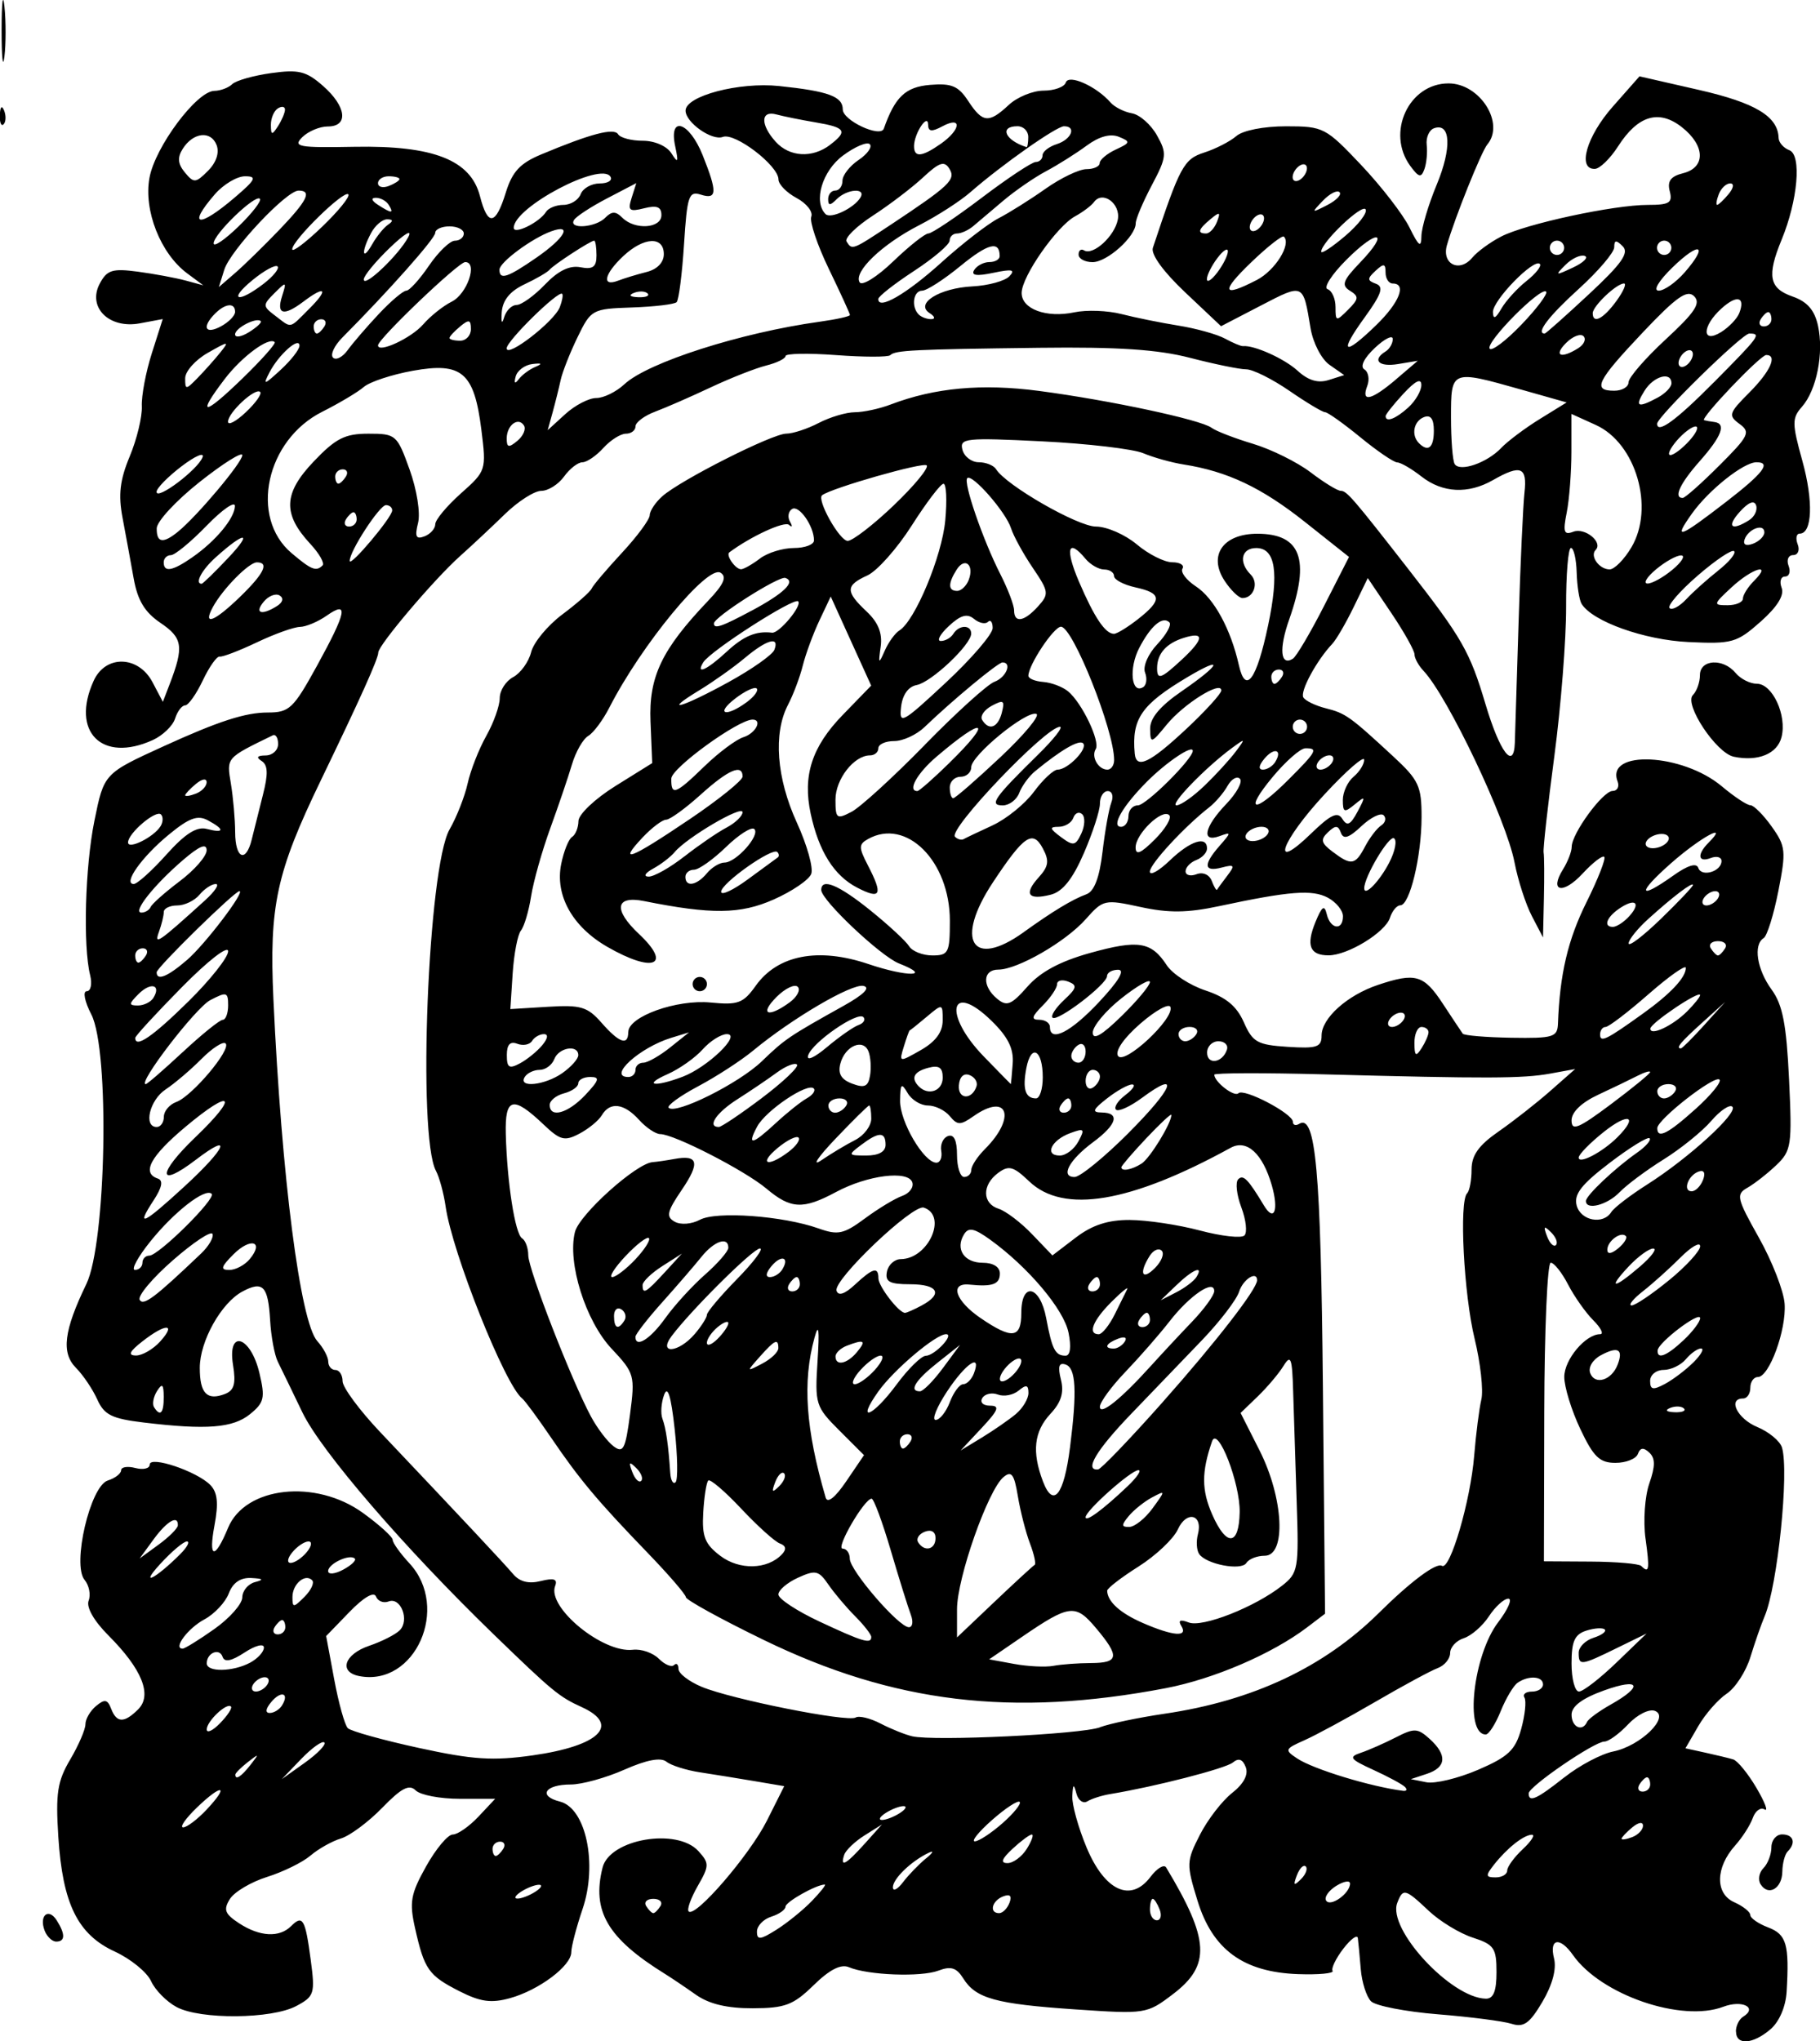 <?xml version="1.0" encoding="UTF-8" standalone="no"?>
<!-- Created with Inkscape (http://www.inkscape.org/) -->

<svg
   width="67.389mm"
   height="75.569mm"
   viewBox="0 0 67.389 75.569"
   version="1.1"
   id="svg5"
   inkscape:version="1.1 (c4e8f9ed74, 2021-05-24)"
   sodipodi:docname="ornateg2.svg"
   xmlns:inkscape="http://www.inkscape.org/namespaces/inkscape"
   xmlns:sodipodi="http://sodipodi.sourceforge.net/DTD/sodipodi-0.dtd"
   xmlns="http://www.w3.org/2000/svg"
   xmlns:svg="http://www.w3.org/2000/svg">
  <sodipodi:namedview
     id="namedview7"
     pagecolor="#ffffff"
     bordercolor="#666666"
     borderopacity="1.0"
     inkscape:pageshadow="2"
     inkscape:pageopacity="0.0"
     inkscape:pagecheckerboard="0"
     inkscape:document-units="mm"
     showgrid="false"
     inkscape:zoom="0.94615212"
     inkscape:cx="-233.0492"
     inkscape:cy="237.27685"
     inkscape:window-width="2506"
     inkscape:window-height="1403"
     inkscape:window-x="1974"
     inkscape:window-y="0"
     inkscape:window-maximized="1"
     inkscape:current-layer="layer1" />
  <defs
     id="defs2" />
  <g
     inkscape:label="Layer 1"
     inkscape:groupmode="layer"
     id="layer1"
     transform="translate(488.161,-666.284)">
    <path
       style="fill:#000000;stroke-width:0.265"
       d="m -423.886,741.488 c 0,-0.21 0.121,-0.456 0.269,-0.547 0.549,-0.339 -0.039,-0.633 -0.736,-0.368 -1.547,0.588 -4.531,-0.439 -5.567,-1.915 -0.482,-0.687 -0.886,-0.615 -0.7,0.124 0.098,0.391 -0.059,0.979 -0.43,1.608 -0.473,0.801 -0.692,0.957 -1.142,0.814 -0.306,-0.098 -1.534,-0.256 -2.727,-0.352 -1.194,-0.096 -2.308,-0.313 -2.477,-0.481 -0.169,-0.169 -0.34,-0.704 -0.38,-1.19 -0.04,-0.486 -0.089,-1.002 -0.108,-1.148 -0.019,-0.146 -0.261,0.03 -0.537,0.389 -0.276,0.36 -0.456,0.73 -0.398,0.823 0.058,0.093 -0.517,0.147 -1.277,0.12 -2.025,-0.072 -3.166,-0.904 -3.724,-2.716 -0.417,-1.356 -0.414,-1.459 0.086,-2.439 0.287,-0.563 0.824,-1.26 1.193,-1.55 0.433,-0.341 0.612,-0.68 0.506,-0.958 -0.113,-0.295 -0.263,-0.349 -0.476,-0.172 -0.27,0.224 -2.874,0.894 -4.547,1.17 -0.305,0.05 -0.683,0.171 -0.84,0.268 -0.157,0.097 -0.34,-0.033 -0.407,-0.29 -0.098,-0.376 -0.128,-0.358 -0.152,0.094 -0.017,0.308 0.219,1.161 0.525,1.896 0.671,1.616 1.64,2.064 2.369,1.098 0.242,-0.321 0.503,-0.478 0.581,-0.349 1.609,2.673 1.66,3.617 0.256,4.686 -0.972,0.739 -1.011,0.745 -3.617,0.568 -2.954,-0.201 -3.687,-0.404 -4.152,-1.148 -0.248,-0.397 -0.456,-0.463 -0.917,-0.288 -0.648,0.246 -2.617,0.171 -3.316,-0.126 -0.296,-0.126 -0.714,0.086 -1.306,0.665 -0.754,0.737 -1.056,0.851 -2.256,0.855 -0.945,0.003 -1.615,-0.156 -2.105,-0.502 -0.395,-0.279 -0.91,-0.625 -1.145,-0.771 -2.125,-1.317 -2.715,-2.322 -2.31,-3.936 0.265,-1.057 2.757,-1.484 3.55,-0.608 0.407,0.45 0.405,0.539 -0.027,1.293 -0.255,0.445 -0.406,0.868 -0.335,0.939 0.246,0.246 2.257,-2.087 2.897,-3.36 l 0.641,-1.277 -1.098,-0.186 c -0.604,-0.102 -1.515,-0.249 -2.024,-0.327 -0.509,-0.078 -1.068,-0.255 -1.241,-0.394 -0.208,-0.167 -0.735,-0.067 -1.555,0.296 -0.682,0.302 -1.575,0.549 -1.984,0.549 -0.956,0 -1.228,0.425 -0.404,0.632 0.967,0.243 1.403,2.317 0.839,3.98 -0.229,0.675 -0.417,1.393 -0.417,1.596 0,0.507 -1.2,1.406 -2.27,1.702 -0.698,0.193 -1.097,0.137 -1.877,-0.26 -1.139,-0.58 -1.294,-0.802 -1.637,-2.327 -0.218,-0.969 -0.165,-1.267 0.408,-2.292 0.362,-0.648 0.806,-1.179 0.987,-1.179 0.18,0 0.608,-0.298 0.95,-0.661 l 0.621,-0.661 h -1.316 c -0.724,0 -1.456,-0.14 -1.628,-0.311 -0.239,-0.239 -0.527,-0.089 -1.237,0.642 -0.509,0.524 -1.196,1.035 -1.527,1.136 -0.331,0.1 -0.84,0.386 -1.131,0.635 -0.291,0.249 -1.014,0.604 -1.607,0.79 -0.593,0.186 -1.212,0.554 -1.377,0.817 -0.248,0.397 -0.189,0.552 0.341,0.899 0.76,0.498 1.492,0.539 1.924,0.106 0.432,-0.432 0.526,-0.271 0.728,1.251 0.166,1.248 0.134,1.348 -0.535,1.706 -0.906,0.485 -3.551,0.508 -4.43,0.039 -0.37,-0.198 -0.797,-0.63 -0.947,-0.961 -0.151,-0.331 -0.756,-0.824 -1.345,-1.095 -1.373,-0.633 -1.93,-1.767 -2.089,-4.251 -0.103,-1.608 -0.035,-2.054 0.441,-2.859 0.31,-0.525 0.563,-1.112 0.563,-1.304 0,-0.192 0.177,-0.496 0.394,-0.676 0.319,-0.265 0.425,-0.246 0.557,0.1 0.205,0.534 0.485,0.54 1.004,0.021 0.527,-0.527 0.14,-1.487 -1.103,-2.732 -0.54,-0.541 -0.827,-1.046 -0.733,-1.29 0.085,-0.221 0.017,-0.566 -0.151,-0.768 -0.469,-0.565 0.21,-3.472 0.859,-3.678 0.272,-0.086 0.494,-0.257 0.494,-0.379 0,-0.122 0.238,-0.16 0.529,-0.084 0.291,0.076 0.529,0.019 0.529,-0.126 0,-0.341 1.75,0.248 2.245,0.755 0.267,0.274 0.308,0.67 0.155,1.49 -0.233,1.245 0.007,1.291 0.502,0.096 0.635,-1.533 3.243,-1.821 4.997,-0.55 0.604,0.437 1.098,0.885 1.098,0.995 0,0.11 0.279,0.5 0.62,0.868 1.518,1.637 0.213,4.573 -1.855,4.175 -0.774,-0.149 -0.56,-0.807 0.364,-1.121 0.467,-0.159 0.976,-0.417 1.133,-0.575 0.371,-0.373 0.038,-1.239 -0.411,-1.067 -0.19,0.073 -0.401,-0.01 -0.469,-0.183 -0.075,-0.194 -0.456,0.029 -0.984,0.574 l -0.861,0.89 0.298,1.603 c 0.164,0.882 0.391,1.695 0.504,1.807 0.113,0.112 1.297,0.441 2.631,0.732 2.001,0.436 2.737,0.484 4.213,0.275 2.474,-0.35 3.265,-1.128 1.819,-1.786 -0.842,-0.384 -1.077,-0.577 -3.258,-2.689 -3.315,-3.21 -6.396,-6.785 -7.088,-8.224 -0.379,-0.788 -0.788,-1.631 -0.909,-1.874 -0.121,-0.242 -0.25,-0.934 -0.285,-1.538 -0.075,-1.269 -0.266,-1.467 -1.026,-1.06 -0.785,0.42 -1.577,1.838 -1.578,2.824 -0.001,0.946 0.266,1.224 0.929,0.97 0.345,-0.133 0.415,-0.381 0.302,-1.076 -0.218,-1.346 0.652,-1.076 0.978,0.303 0.217,0.918 0.177,1.092 -0.351,1.52 -0.631,0.511 -1.608,0.588 -3.934,0.308 -1.183,-0.142 -1.463,-0.281 -1.72,-0.854 -0.169,-0.376 -0.523,-0.902 -0.787,-1.168 -0.553,-0.557 -0.452,-1.377 0.383,-3.105 0.738,-1.528 0.87,-8.647 0.184,-9.979 -0.248,-0.481 -0.323,-0.86 -0.17,-0.86 0.15,0 0.207,-0.268 0.126,-0.595 -0.268,-1.085 -0.187,-4.01 0.157,-5.708 0.358,-1.764 0.35,-1.755 2.578,-2.772 2.024,-0.923 3.013,-1.243 3.844,-1.243 0.797,0 0.948,-0.144 1.82,-1.729 1.099,-2 1.184,-2.433 0.362,-1.858 -0.323,0.227 -0.77,0.414 -0.992,0.418 -0.222,0.003 -0.94,0.26 -1.595,0.572 -0.655,0.311 -1.275,0.548 -1.378,0.527 -0.103,-0.021 -0.385,0.376 -0.625,0.884 -0.241,0.507 -0.535,0.922 -0.654,0.922 -0.119,0 -0.286,0.22 -0.372,0.489 -0.085,0.269 -0.456,0.626 -0.824,0.794 -1.886,0.859 -3.049,-0.308 -2.189,-2.196 0.439,-0.965 1.655,-0.935 2.177,0.054 l 0.384,0.728 0.254,-0.661 c 0.53,-1.381 0.482,-1.704 -0.339,-2.259 -0.587,-0.397 -0.851,-0.834 -0.997,-1.654 -0.109,-0.613 -0.294,-1.62 -0.411,-2.239 -0.162,-0.855 -0.098,-1.4 0.267,-2.276 0.264,-0.633 0.465,-1.467 0.447,-1.852 -0.018,-0.385 0.149,-1.27 0.371,-1.965 l 0.403,-1.264 -0.845,0.158 c -1.143,0.214 -1.956,-0.594 -1.484,-1.476 0.268,-0.5 0.467,-0.562 1.41,-0.436 0.604,0.081 1.396,0.228 1.76,0.326 l 0.661,0.179 -0.597,-0.443 c -0.987,-0.733 -1.617,-2.329 -1.396,-3.537 0.21,-1.148 1.75,-3.211 2.403,-3.219 0.226,-0.003 0.523,-0.114 0.661,-0.248 0.138,-0.134 0.787,-0.318 1.442,-0.409 1.018,-0.142 1.296,-0.074 1.918,0.472 0.87,0.763 0.958,1.503 0.18,1.503 -0.301,0 -0.727,0.179 -0.947,0.398 -0.355,0.355 -0.143,0.394 1.937,0.355 2.919,-0.054 4.3,0.489 4.643,1.826 0.289,1.127 0.581,1.087 0.957,-0.132 0.238,-0.771 0.528,-1.085 1.299,-1.407 1.844,-0.772 2.707,-0.999 2.859,-0.752 0.082,0.133 0.493,0.241 0.914,0.241 0.44,0 0.89,0.197 1.059,0.463 0.245,0.386 0.269,0.342 0.14,-0.265 -0.245,-1.156 0.522,-0.903 1.018,0.336 0.549,1.373 0.536,1.653 -0.068,1.461 -0.445,-0.141 -0.507,0.039 -0.622,1.839 -0.07,1.098 -0.194,2.061 -0.274,2.141 -0.08,0.08 -0.824,0.169 -1.652,0.197 -1.475,0.05 -1.517,0.073 -2.016,1.099 -0.28,0.576 -0.561,1.289 -0.625,1.584 -0.064,0.295 -0.198,0.835 -0.298,1.198 l -0.183,0.661 0.652,-0.595 c 0.358,-0.327 0.874,-0.595 1.147,-0.595 0.272,0 0.741,-0.229 1.041,-0.51 0.864,-0.807 4.31,-1.91 7.227,-2.314 0.618,-0.086 1.124,-0.198 1.124,-0.249 0,-0.051 -0.351,-0.817 -0.779,-1.702 -0.428,-0.885 -0.722,-1.757 -0.652,-1.939 0.07,-0.182 -0.175,-0.492 -0.544,-0.69 -0.369,-0.197 -0.671,-0.507 -0.671,-0.688 0,-0.513 -1.613,-1.745 -2.06,-1.574 -0.402,0.154 -1.38,-0.535 -1.38,-0.973 0,-0.544 1.982,-1.066 3.461,-0.911 1.829,0.191 2.36,0.387 2.36,0.868 0,0.408 1.396,1.06 1.52,0.709 0.415,-1.176 0.802,-1.543 1.711,-1.619 0.797,-0.067 1.049,0.04 1.413,0.595 0.534,0.815 0.761,0.837 1.502,0.147 0.312,-0.291 0.893,-0.529 1.29,-0.529 0.397,0 0.767,-0.135 0.822,-0.301 0.107,-0.32 1.131,0.138 1.658,0.741 0.148,0.17 0.504,0.349 0.79,0.399 0.286,0.05 0.703,0.416 0.926,0.814 0.377,0.672 0.363,0.805 -0.19,1.85 -0.328,0.619 -0.596,1.253 -0.595,1.407 0.001,0.487 -1.056,1.439 -1.597,1.439 -0.285,0 -0.519,-0.126 -0.519,-0.28 0,-0.154 0.091,-0.224 0.201,-0.156 0.332,0.205 1.132,-0.521 1.251,-1.135 0.114,-0.594 -0.563,-1.093 -0.883,-0.651 -0.095,0.13 -0.41,0.368 -0.701,0.527 -0.678,0.372 -1.964,2.212 -1.976,2.827 -0.011,0.604 0.913,0.946 1.956,0.725 0.447,-0.095 1.23,-0.066 1.739,0.065 0.509,0.131 1.462,0.324 2.117,0.429 0.655,0.105 1.429,0.322 1.72,0.481 0.291,0.159 0.589,0.284 0.661,0.277 0.418,-0.04 1.535,0.463 2.028,0.914 0.393,0.359 0.753,0.466 1.147,0.341 l 0.575,-0.182 -0.542,-0.379 c -0.303,-0.212 -0.614,-0.814 -0.705,-1.364 -0.276,-1.665 -0.253,-1.655 -1.833,-0.835 l -1.48,0.768 -1.328,-1.253 c -0.807,-0.762 -1.277,-1.408 -1.196,-1.65 1.002,-3.019 1.144,-3.283 1.901,-3.526 0.424,-0.136 0.959,-0.411 1.189,-0.61 0.242,-0.21 1.016,-0.362 1.842,-0.362 1.381,0 1.466,0.044 2.78,1.433 0.745,0.788 1.551,1.83 1.79,2.315 0.344,0.699 0.436,0.766 0.441,0.322 0.003,-0.308 0.258,-1.167 0.567,-1.91 0.563,-1.355 0.519,-2.306 -0.098,-2.088 -0.182,0.064 -0.305,0.342 -0.273,0.617 0.032,0.275 -0.006,0.679 -0.085,0.898 -0.119,0.329 -0.207,0.31 -0.521,-0.117 -0.905,-1.23 -0.059,-3.058 1.415,-3.058 1.161,0 2.097,1.476 1.435,2.262 -0.219,0.26 -1.211,2.732 -1.495,3.726 -0.201,0.703 0.468,1.031 0.94,0.461 0.182,-0.219 0.662,-0.57 1.067,-0.779 0.908,-0.47 4.165,-1.172 5.436,-1.172 0.796,0 0.919,-0.077 0.807,-0.508 -0.097,-0.372 0.036,-0.551 0.498,-0.666 0.839,-0.211 0.817,-1.022 -0.047,-1.702 -0.852,-0.67 -1.63,-0.437 -2.364,0.708 -0.291,0.454 -0.678,0.83 -0.86,0.835 -0.659,0.02 -0.307,-1.206 0.662,-2.303 l 0.991,-1.123 2.202,0.503 c 2.092,0.478 2.927,0.982 2.949,1.78 0.005,0.166 0.184,0.37 0.399,0.452 0.459,0.176 0.313,1.857 -0.287,3.312 -0.552,1.339 -0.464,1.801 0.4,2.102 0.548,0.191 0.819,0.501 0.947,1.084 0.222,1.009 -0.051,2.384 -0.596,3.001 -0.371,0.42 -0.369,0.613 0.017,2.003 0.412,1.484 0.368,2.692 -0.1,2.692 -0.124,0 -0.157,0.179 -0.073,0.397 0.084,0.218 0.008,0.397 -0.169,0.397 -0.177,0 -0.253,0.178 -0.169,0.397 0.084,0.218 0.024,0.397 -0.132,0.397 -0.157,0 -0.212,0.189 -0.124,0.419 0.105,0.275 -0.164,0.707 -0.781,1.253 -0.882,0.781 -1.053,0.829 -2.673,0.753 -1.634,-0.077 -3.551,-0.762 -3.953,-1.413 -0.087,-0.14 -0.169,-0.664 -0.183,-1.163 -0.014,-0.499 -0.11,-0.908 -0.212,-0.908 -0.102,0 -0.183,0.982 -0.179,2.183 0.004,1.201 -0.192,3.684 -0.435,5.519 -0.243,1.835 -0.423,3.442 -0.398,3.572 0.024,0.13 0.029,0.891 0.011,1.691 l -0.033,1.455 -0.414,-0.794 c -0.228,-0.437 -0.516,-1.33 -0.641,-1.984 -0.3,-1.576 -2.47,-6.142 -3.373,-7.096 -0.182,-0.192 -0.331,-0.465 -0.331,-0.606 0,-0.141 -0.389,-0.834 -0.865,-1.54 l -0.865,-1.284 -0.523,1.076 c -0.288,0.592 -0.644,1.204 -0.792,1.36 -0.582,0.615 -1.203,1.767 -1.07,1.983 0.077,0.125 0.45,0.305 0.827,0.4 0.737,0.185 0.896,0.298 2.502,1.784 0.945,0.874 1.05,1.099 1.048,2.249 -0.002,1.454 -0.438,3.262 -0.787,3.262 -0.129,0 -0.302,0.208 -0.384,0.463 -0.175,0.541 -1.562,1.389 -2.273,1.389 -0.696,0 -0.84,-0.368 -0.484,-1.235 0.241,-0.586 0.332,-0.648 0.418,-0.287 0.133,0.56 0.6,0.619 0.6,0.075 0,-0.213 -0.251,-0.522 -0.558,-0.686 -0.58,-0.311 -1.417,-0.246 -4.026,0.311 -1.174,0.251 -1.869,0.259 -2.91,0.033 -1.333,-0.289 -1.386,-0.277 -2.03,0.45 -0.743,0.838 -2.528,1.867 -3.237,1.867 -0.581,0 -0.607,0.612 -0.046,1.078 0.36,0.299 0.522,0.234 1.124,-0.448 0.483,-0.547 1.211,-0.938 2.324,-1.247 1.785,-0.496 2.26,-0.42 2.834,0.455 0.212,0.323 0.858,0.744 1.437,0.935 0.756,0.25 1.154,0.58 1.417,1.176 0.326,0.74 0.501,0.838 1.622,0.91 1.082,0.07 1.257,0.012 1.257,-0.417 0,-0.642 0.948,-1.494 2.09,-1.876 1.386,-0.464 1.696,-0.375 2.397,0.693 0.358,0.545 0.691,1.046 0.74,1.113 0.049,0.068 0.858,0.135 1.797,0.151 1.553,0.025 1.709,-0.022 1.728,-0.52 0.068,-1.835 0.368,-3.112 1.055,-4.494 0.428,-0.861 0.725,-1.618 0.66,-1.683 -0.065,-0.065 -0.424,0.211 -0.797,0.614 -0.734,0.792 -1.252,0.684 -0.73,-0.153 0.176,-0.282 0.321,-0.657 0.321,-0.831 0,-0.492 1.152,-2.067 1.513,-2.069 0.177,-0.001 0.261,-0.161 0.186,-0.356 -0.452,-1.178 2.404,-1.041 3.861,0.185 0.457,0.384 0.932,0.699 1.057,0.699 0.124,0 0.479,0.355 0.788,0.789 0.521,0.732 0.539,0.904 0.247,2.388 -0.173,0.88 -0.418,1.663 -0.543,1.741 -0.393,0.243 -0.252,1.159 0.293,1.907 0.409,0.561 0.549,1.283 0.646,3.324 0.116,2.443 0.086,2.643 -0.472,3.175 -0.327,0.312 -0.807,0.687 -1.065,0.834 -0.435,0.246 -0.403,0.385 0.421,1.852 0.49,0.872 0.919,1.973 0.952,2.445 0.069,0.968 -0.569,2.713 -0.992,2.713 -0.153,0 -0.278,0.179 -0.278,0.397 0,0.218 -0.119,0.397 -0.265,0.397 -0.585,0 -0.215,0.75 0.52,1.055 0.432,0.179 0.844,0.521 0.917,0.76 0.272,0.898 -0.164,5.131 -0.645,6.255 -0.124,0.291 -0.36,0.966 -0.523,1.5 -0.163,0.534 -0.558,1.145 -0.878,1.358 -0.32,0.213 -0.795,0.755 -1.055,1.205 l -0.473,0.817 0.738,0.162 c 0.406,0.089 0.869,0.201 1.029,0.249 0.16,0.048 0.547,0.521 0.86,1.052 0.313,0.531 0.45,0.891 0.303,0.801 -0.147,-0.091 -0.343,0.051 -0.437,0.315 -0.093,0.264 -0.387,0.722 -0.653,1.019 -0.732,0.817 -0.747,1.782 -0.034,2.1 0.327,0.146 0.595,0.359 0.595,0.473 0,0.115 0.298,0.322 0.661,0.46 0.682,0.259 0.787,0.626 0.684,2.381 -0.033,0.554 -0.273,1.112 -0.597,1.389 -0.657,0.562 -1.277,0.601 -1.277,0.082 z m -8.864,-2.198 c 0,-0.89 -0.09,-1.021 -0.88,-1.277 -0.484,-0.157 -1.217,-0.603 -1.63,-0.992 -0.875,-0.826 -0.953,-0.845 -1.165,-0.292 -0.371,0.967 1.989,3.519 3.278,3.545 0.284,0.006 0.397,-0.275 0.397,-0.984 z m -25.346,-2.637 c 0.32,-0.332 0.534,-0.604 0.475,-0.604 -0.312,0 -1.455,0.643 -1.455,0.818 0,0.112 -0.238,0.28 -0.529,0.372 -0.291,0.092 -0.529,0.341 -0.529,0.553 0,0.319 0.125,0.306 0.728,-0.075 0.4,-0.253 0.99,-0.732 1.31,-1.064 z m 12.874,0.322 c -0.084,-0.218 -0.199,-0.397 -0.256,-0.397 -0.057,0 -0.104,0.179 -0.104,0.397 0,0.218 0.115,0.397 0.256,0.397 0.141,0 0.188,-0.179 0.104,-0.397 z m -18.484,-0.132 c 0.09,-0.146 -0.029,-0.265 -0.265,-0.265 -0.235,0 -0.355,0.119 -0.265,0.265 0.09,0.146 0.209,0.265 0.265,0.265 0.056,0 0.175,-0.119 0.265,-0.265 z m 12.923,-0.119 c 0.098,-0.256 0.02,-0.335 -0.236,-0.236 -0.418,0.161 -0.527,0.62 -0.147,0.62 0.13,0 0.302,-0.173 0.383,-0.383 z m 12.609,-0.71 c 0,-0.129 -0.23,-0.09 -0.512,0.085 -0.282,0.176 -0.45,0.421 -0.373,0.544 0.156,0.252 0.885,-0.266 0.885,-0.63 z m -30.163,0.299 c 0.218,-0.141 0.278,-0.256 0.132,-0.256 -0.146,0 -0.443,0.115 -0.661,0.256 -0.218,0.141 -0.278,0.256 -0.132,0.256 0.146,0 0.443,-0.115 0.661,-0.256 z m 14.465,-1.232 c 0.266,-0.217 0.306,-0.309 0.087,-0.203 -0.653,0.316 -1.323,0.968 -1.315,1.277 0.005,0.159 0.174,0.072 0.376,-0.195 0.202,-0.266 0.585,-0.662 0.851,-0.88 z m 14.059,0.299 c -0.082,-0.082 -0.229,0.065 -0.329,0.326 -0.144,0.377 -0.113,0.407 0.148,0.148 0.181,-0.179 0.262,-0.393 0.181,-0.474 z m 7.459,0.15 c 0,-0.14 0.261,-0.497 0.579,-0.794 0.318,-0.297 0.467,-0.536 0.331,-0.531 -0.306,0.01 -0.922,0.5 -1.405,1.116 -0.314,0.4 -0.305,0.463 0.066,0.463 0.236,0 0.429,-0.114 0.429,-0.254 z m -23.792,-0.99 0.641,-0.716 -0.647,0.407 c -0.356,0.224 -0.693,0.546 -0.75,0.716 -0.162,0.486 0.063,0.365 0.755,-0.407 z m 6.004,0.186 c 0.182,-0.291 0.265,-0.529 0.185,-0.529 -0.08,0 -0.401,0.238 -0.714,0.529 -0.404,0.377 -0.458,0.529 -0.185,0.529 0.211,0 0.532,-0.238 0.714,-0.529 z m -19.385,0 c 0.09,-0.146 0.037,-0.265 -0.117,-0.265 -0.154,0 -0.28,0.119 -0.28,0.265 0,0.146 0.052,0.265 0.117,0.265 0.064,0 0.19,-0.119 0.28,-0.265 z m 18.485,-0.948 c 0.417,-0.367 0.703,-0.722 0.636,-0.789 -0.067,-0.067 -0.528,0.234 -1.023,0.671 -0.495,0.436 -0.781,0.792 -0.636,0.789 0.146,-0.002 0.606,-0.304 1.023,-0.671 z m 23.716,0.093 c 0,-0.155 -0.168,-0.129 -0.397,0.061 -0.218,0.181 -0.397,0.371 -0.397,0.421 0,0.05 0.179,0.023 0.397,-0.061 0.218,-0.084 0.397,-0.273 0.397,-0.421 z m -53.182,-0.6 c 0.858,-0.913 0.57,-0.971 -0.363,-0.072 -0.418,0.403 -0.648,0.733 -0.509,0.733 0.138,0 0.531,-0.297 0.872,-0.66 z m 25.666,0.131 c 0.218,-0.141 0.278,-0.256 0.132,-0.256 -0.146,0 -0.443,0.115 -0.661,0.256 -0.218,0.141 -0.278,0.256 -0.132,0.256 0.146,0 0.443,-0.115 0.661,-0.256 z m 24.608,-1.324 c 0.552,-0.437 1.365,-0.867 1.805,-0.955 1.008,-0.202 2.117,-1.283 1.543,-1.504 -0.212,-0.081 -0.653,0.14 -0.987,0.495 -0.332,0.353 -0.729,0.642 -0.883,0.642 -0.37,0 -2.802,1.664 -2.803,1.918 -8e-4,0.351 0.298,0.216 1.324,-0.597 z m -5.911,0.354 c -0.097,-0.097 -0.623,-0.381 -1.169,-0.63 -0.862,-0.394 -0.923,-0.476 -0.462,-0.63 0.291,-0.098 0.873,-0.354 1.293,-0.569 0.687,-0.353 0.813,-0.347 1.257,0.054 0.658,0.596 0.622,1.054 -0.102,1.293 l -0.595,0.197 0.576,0.115 c 0.317,0.063 1.178,-0.145 1.914,-0.461 1.12,-0.482 1.381,-0.729 1.597,-1.512 0.142,-0.515 0.196,-1.037 0.121,-1.16 -0.076,-0.123 0.048,-0.223 0.275,-0.223 0.227,0 0.412,-0.119 0.412,-0.265 0,-0.308 -0.536,-0.343 -0.941,-0.062 -0.154,0.107 -0.436,0.581 -0.627,1.054 -0.191,0.473 -0.44,0.86 -0.552,0.86 -0.794,0 -0.468,-2.938 0.461,-4.157 0.365,-0.478 0.533,-0.87 0.374,-0.87 -0.159,0 -0.482,0.293 -0.717,0.651 -0.235,0.358 -0.654,0.723 -0.932,0.812 -0.278,0.088 -0.505,0.335 -0.505,0.548 0,0.213 -0.208,0.465 -0.463,0.56 -0.255,0.095 -1.296,0.658 -2.315,1.252 -1.019,0.593 -2.198,1.232 -2.62,1.419 -0.727,0.322 -0.741,0.358 -0.265,0.674 0.6,0.398 2.721,1.045 3.921,1.197 0.133,0.017 0.163,-0.049 0.066,-0.146 z m 9.085,-0.088 c 0,-0.146 -0.052,-0.265 -0.117,-0.265 -0.064,0 -0.19,0.119 -0.28,0.265 -0.09,0.146 -0.037,0.265 0.117,0.265 0.154,0 0.28,-0.119 0.28,-0.265 z m -51.825,-0.728 c 0.329,-0.42 0.32,-0.429 -0.1,-0.1 -0.255,0.2 -0.463,0.408 -0.463,0.463 0,0.218 0.217,0.078 0.563,-0.363 z m 2.733,-0.827 c -0.075,-0.075 -0.461,0.2 -0.857,0.611 l -0.72,0.748 0.857,-0.611 c 0.471,-0.336 0.795,-0.673 0.72,-0.748 z m 28.719,-0.564 c 0.364,-0.135 1.435,-0.359 2.381,-0.498 3.273,-0.479 5.908,-1.717 7.946,-3.733 1.177,-1.165 2.126,-1.873 2.335,-1.744 0.3,0.185 1.058,-2.401 1.194,-4.078 0.065,-0.8 0.185,-1.736 0.265,-2.079 0.081,-0.343 -0.032,-1.355 -0.249,-2.249 -0.401,-1.645 -0.578,-5.086 -0.277,-5.386 0.09,-0.09 0.164,-0.485 0.164,-0.878 0,-0.527 0.261,-0.895 0.992,-1.403 0.546,-0.379 1.409,-1.055 1.918,-1.503 l 0.926,-0.815 -0.926,0.169 c -1.013,0.184 -2.329,0.189 -8.401,0.027 -2.219,-0.059 -4.035,-0.053 -4.035,0.013 0,0.267 0.742,0.839 0.893,0.688 0.2,-0.2 2.017,0.752 2.017,1.057 0,0.121 0.105,0.155 0.234,0.075 0.611,-0.377 0.8,1.728 0.877,9.719 l 0.08,8.415 -0.661,0.503 c -1.294,0.983 -3.46,1.915 -5.241,2.255 -5.678,1.082 -10.077,0.552 -14.896,-1.793 -1.571,-0.764 -2.862,-1.474 -2.869,-1.577 -0.007,-0.103 -0.638,-0.834 -1.402,-1.626 -1.877,-1.945 -2.525,-2.717 -3.584,-4.273 -0.495,-0.728 -0.978,-1.382 -1.073,-1.455 -0.634,-0.487 -2.591,-5.391 -2.836,-7.106 -0.07,-0.489 -0.231,-1.084 -0.359,-1.323 -0.692,-1.296 -0.294,-11.251 0.505,-12.639 0.262,-0.455 0.563,-1.221 0.669,-1.702 0.106,-0.481 0.416,-1.273 0.69,-1.76 0.274,-0.487 0.498,-1.116 0.498,-1.398 0,-0.281 0.224,-0.632 0.499,-0.779 0.274,-0.147 0.573,-0.562 0.664,-0.923 0.091,-0.361 0.61,-0.989 1.155,-1.396 0.545,-0.407 1.033,-0.838 1.085,-0.957 0.052,-0.12 0.557,-0.715 1.121,-1.323 0.565,-0.608 1.028,-1.235 1.03,-1.395 0.002,-0.159 0.212,-0.474 0.466,-0.7 0.683,-0.604 4.075,-2.318 4.59,-2.318 0.244,0 0.784,-0.178 1.201,-0.395 0.417,-0.217 1.018,-0.396 1.336,-0.397 0.318,-9e-4 0.913,-0.129 1.323,-0.285 1.638,-0.624 3.381,-0.783 5.501,-0.504 2.599,0.342 5.988,1.066 6.385,1.364 0.161,0.121 0.851,0.388 1.533,0.593 0.682,0.205 1.643,0.681 2.136,1.057 0.493,0.376 0.995,0.684 1.115,0.684 0.221,0 0.451,0.266 2.515,2.914 1.979,2.538 2.267,3.041 2.844,4.981 0.531,1.783 1.051,2.468 1.087,1.432 0.009,-0.255 0.071,-2.249 0.138,-4.432 0.067,-2.183 0.166,-4.356 0.219,-4.829 0.108,-0.954 -0.138,-1.051 -1.167,-0.463 -0.918,0.525 -1.866,0.478 -2.646,-0.132 -0.364,-0.285 -0.768,-0.52 -0.899,-0.523 -0.131,-0.003 -0.746,-0.423 -1.367,-0.932 -0.622,-0.509 -1.208,-0.926 -1.302,-0.926 -0.095,0 -0.692,-0.357 -1.326,-0.794 -0.635,-0.437 -1.353,-0.794 -1.597,-0.794 -0.244,0 -1.175,-0.191 -2.069,-0.423 -1.195,-0.311 -2.676,-0.41 -5.594,-0.374 -4.668,0.058 -5.334,0.091 -5.516,0.273 -0.075,0.075 -0.978,0.074 -2.006,-0.003 -1.029,-0.076 -1.87,-0.061 -1.87,0.034 0,0.095 -0.324,0.254 -0.719,0.353 -0.395,0.099 -1.318,0.462 -2.051,0.807 -0.732,0.345 -1.659,0.75 -2.059,0.9 -0.4,0.15 -0.728,0.396 -0.728,0.545 0,0.149 -0.16,0.271 -0.356,0.271 -0.196,0 -0.571,0.238 -0.835,0.529 -0.263,0.291 -0.613,0.529 -0.776,0.529 -0.164,0 -0.469,0.238 -0.679,0.529 -0.21,0.291 -0.589,0.529 -0.843,0.529 -0.254,0 -0.859,0.387 -1.345,0.86 -0.486,0.473 -1.234,1.173 -1.662,1.555 -0.953,0.85 -3.028,3.297 -3.028,3.57 0,0.226 -0.654,1.68 -2.127,4.731 -1.649,3.413 -1.915,4.644 -1.756,8.105 0.304,6.592 0.993,11.956 1.626,12.656 0.223,0.246 0.405,0.587 0.405,0.758 0,0.17 0.119,0.31 0.265,0.31 0.146,0 0.265,0.187 0.265,0.415 0,0.228 0.625,1.074 1.389,1.881 3.131,3.304 4.583,4.855 4.925,5.258 0.243,0.287 0.578,0.371 1.026,0.259 0.49,-0.123 0.629,-0.074 0.53,0.185 -0.304,0.792 1.771,2.492 2.879,2.359 0.309,-0.037 0.741,0.112 0.961,0.332 0.219,0.219 0.473,0.325 0.563,0.235 0.09,-0.09 0.164,-0.026 0.164,0.141 0,0.168 0.387,0.467 0.86,0.664 1.102,0.46 5.407,1.318 5.701,1.136 0.123,-0.076 0.538,0.024 0.921,0.223 0.383,0.199 0.911,0.411 1.172,0.472 0.808,0.188 6.258,-0.073 6.957,-0.333 z m -32.175,-0.764 c -0.147,-0.167 -0.898,0.539 -0.898,0.844 0,0.153 0.223,0.049 0.495,-0.231 0.272,-0.28 0.454,-0.556 0.403,-0.613 z m 50.21,0.567 c 0.049,-0.109 0.442,-0.397 0.875,-0.641 1.23,-0.691 1.085,-1.002 -0.245,-0.524 -0.808,0.29 -1.203,0.586 -1.203,0.898 0,0.461 0.404,0.649 0.573,0.267 z m -48.32,-0.613 c 0.285,-0.461 -0.04,-0.558 -0.402,-0.121 -0.209,0.251 -0.229,0.403 -0.053,0.403 0.155,0 0.36,-0.127 0.456,-0.282 z m -0.54,-0.776 c 0.09,-0.146 0.044,-0.265 -0.101,-0.265 -0.146,0 -0.338,0.119 -0.428,0.265 -0.09,0.146 -0.044,0.265 0.101,0.265 0.146,0 0.338,-0.119 0.428,-0.265 z m 49.95,-0.809 1.114,-1.074 -1.114,0.545 c -1.324,0.648 -1.4,0.657 -1.4,0.166 0,-0.208 0.247,-0.457 0.549,-0.553 0.302,-0.096 0.49,-0.234 0.417,-0.307 -0.073,-0.073 -0.379,-0.054 -0.681,0.042 -0.433,0.137 -0.549,0.394 -0.549,1.215 0,0.572 0.124,1.04 0.275,1.04 0.151,0 0.776,-0.483 1.389,-1.074 z m -50.594,0.006 c 0.281,-0.151 0.512,-0.402 0.512,-0.56 0,-0.16 -0.315,-0.079 -0.714,0.182 -0.491,0.322 -0.746,0.372 -0.816,0.161 -0.114,-0.342 -0.586,-0.148 -0.586,0.241 0,0.332 0.966,0.317 1.605,-0.025 z m 31.137,0.013 c 1.036,-0.004 1.07,-0.242 0.186,-1.293 -0.765,-0.909 -0.977,-0.883 -2.766,0.341 l -1.191,0.815 0.926,0.17 c 0.509,0.093 1.164,0.125 1.455,0.07 0.291,-0.055 0.916,-0.101 1.389,-0.103 z m -32.459,-1.26 c 0.566,-0.4 1.031,-0.927 1.034,-1.171 0.003,-0.244 0.214,-0.498 0.469,-0.565 0.345,-0.09 0.309,-0.129 -0.139,-0.152 -0.399,-0.02 -0.679,0.172 -0.83,0.57 -0.126,0.331 -0.533,0.764 -0.905,0.963 -0.61,0.327 -1.172,1.082 -0.805,1.082 0.081,0 0.611,-0.327 1.177,-0.728 z m 24.323,0.295 c 0,-0.092 -0.268,-0.437 -0.595,-0.765 -0.327,-0.328 -0.775,-0.858 -0.995,-1.178 -0.357,-0.52 -0.475,-0.547 -1.124,-0.251 -0.399,0.182 -0.725,0.461 -0.725,0.621 0,0.16 0.685,0.611 1.521,1.002 1.605,0.751 1.918,0.844 1.918,0.571 z m -21.696,-0.361 c 0,-0.146 -0.052,-0.265 -0.117,-0.265 -0.064,0 -0.19,0.119 -0.28,0.265 -0.09,0.146 -0.037,0.265 0.117,0.265 0.154,0 0.28,-0.119 0.28,-0.265 z m 27.745,-2.307 c 0.059,-0.032 -0.019,-0.389 -0.173,-0.794 -0.154,-0.405 -0.356,-1.191 -0.448,-1.748 -0.136,-0.822 -0.236,-0.955 -0.533,-0.708 -0.573,0.476 -1.72,3.736 -1.72,4.891 v 1.043 l 1.383,-1.313 c 0.761,-0.722 1.432,-1.339 1.491,-1.371 z m 5.432,2.262 c -0.131,-0.211 -0.044,-0.253 0.274,-0.131 0.509,0.195 2.445,-0.567 3.453,-1.36 0.602,-0.473 0.627,-0.619 0.543,-3.118 -0.048,-1.442 -0.107,-3.277 -0.13,-4.077 -0.036,-1.245 -0.087,-1.381 -0.357,-0.943 -0.173,0.282 -0.602,0.789 -0.952,1.127 l -0.637,0.615 0.703,1.39 c 0.891,1.762 0.995,3.896 0.19,3.896 -0.282,0 -0.587,0.119 -0.678,0.266 -0.186,0.301 -1.5,0.05 -1.753,-0.336 -0.091,-0.139 -0.111,-0.465 -0.043,-0.723 0.194,-0.742 -0.418,-0.894 -0.742,-0.184 -0.16,0.352 -0.816,0.971 -1.456,1.376 -0.641,0.405 -1.163,0.808 -1.161,0.896 0.01,0.404 0.484,0.831 1.327,1.197 1.118,0.485 1.678,0.528 1.419,0.109 z m -10.016,-0.418 c -0.098,-0.255 -0.432,-1.326 -0.743,-2.381 -0.311,-1.055 -0.63,-1.917 -0.71,-1.915 -0.272,0.006 -1.342,1.849 -1.074,1.849 0.147,0 0.267,0.169 0.267,0.375 0,0.433 1.815,2.535 2.188,2.535 0.137,0 0.169,-0.208 0.071,-0.463 z m -22.168,-1.277 c -0.26,-0.26 -0.729,0.139 -0.729,0.622 0,0.404 0.035,0.403 0.447,-0.009 0.246,-0.246 0.373,-0.522 0.282,-0.612 z m -4.886,-0.964 c 0.26,-0.259 0.372,-0.471 0.248,-0.471 -0.124,0 -0.575,0.382 -1.002,0.85 -0.766,0.838 -0.165,0.536 0.755,-0.379 z m 6.466,0.163 c -0.185,-0.185 -0.987,0.19 -0.987,0.462 0,0.135 0.248,0.113 0.552,-0.05 0.304,-0.162 0.499,-0.348 0.435,-0.412 z m 15.814,-0.156 c 0.178,-0.188 0.153,-0.32 -0.075,-0.403 -0.187,-0.068 -0.831,-0.649 -1.433,-1.29 -0.601,-0.641 -1.15,-1.11 -1.219,-1.04 -0.069,0.069 -0.153,0.607 -0.186,1.194 -0.05,0.881 0.061,1.16 0.632,1.593 0.708,0.536 1.744,0.512 2.28,-0.054 z m 31.976,-0.589 c -0.088,-0.646 -0.025,-1.557 0.141,-2.034 0.225,-0.646 0.225,-0.935 4e-5,-1.145 -0.214,-0.2 -0.336,-0.186 -0.422,0.049 -0.067,0.182 -0.44,0.331 -0.831,0.331 -0.586,0 -0.812,-0.218 -1.303,-1.257 -0.327,-0.691 -0.593,-1.558 -0.592,-1.926 0.002,-0.645 0.789,-1.58 1.328,-1.58 0.144,0 0.03,-0.232 -0.254,-0.515 -0.283,-0.283 -0.703,-0.879 -0.933,-1.323 -0.23,-0.444 -0.519,-0.808 -0.643,-0.808 -0.124,0 -0.232,2.487 -0.239,5.527 l -0.013,5.527 1.726,0.01 c 0.949,0.005 1.794,0.078 1.878,0.162 0.293,0.293 0.317,0.142 0.158,-1.018 z m -49.571,0.508 c 0.184,-0.221 0.212,-0.397 0.065,-0.397 -0.146,0 -0.413,0.179 -0.594,0.397 -0.184,0.221 -0.212,0.397 -0.065,0.397 0.146,0 0.413,-0.179 0.594,-0.397 z m -4.771,-0.992 c 0.017,-0.404 -0.404,-0.161 -0.902,0.522 l -0.513,0.703 0.703,-0.513 c 0.387,-0.282 0.707,-0.603 0.712,-0.712 z m 28.054,0.471 c 0,-0.236 -0.155,-0.329 -0.395,-0.237 -0.217,0.083 -0.329,0.258 -0.249,0.389 0.231,0.374 0.644,0.276 0.644,-0.152 z m 11.262,-0.957 c 0.02,-1.078 -0.816,-3.222 -1.023,-2.624 -0.393,1.136 -0.391,1.805 0.009,2.713 0.528,1.198 0.991,1.157 1.014,-0.089 z m -3.226,-0.145 c 0.488,-0.669 0.487,-0.675 -0.022,-0.403 -0.284,0.152 -0.671,0.462 -0.859,0.688 -0.281,0.338 -0.277,0.41 0.022,0.403 0.2,-0.005 0.586,-0.314 0.859,-0.688 z m -0.922,-0.82 c 0.347,-0.33 0.526,-0.597 0.397,-0.593 -0.281,0.009 -1.954,1.5 -1.954,1.741 0,0.194 0.648,-0.283 1.557,-1.148 z m -10.675,-2.062 c -0.879,-0.879 -0.909,-0.974 -0.807,-2.57 0.075,-1.184 0.043,-1.43 -0.113,-0.863 -0.45,1.635 -0.328,3.378 0.414,5.918 0.066,0.226 0.353,-0.002 0.762,-0.605 l 0.657,-0.967 z m 8.54,0.637 c 0.266,-2.101 0.222,-2.949 -0.162,-3.079 -0.247,-0.084 -0.295,0.071 -0.174,0.556 0.121,0.481 0.012,0.84 -0.385,1.266 -0.612,0.657 -0.696,1.41 -0.28,2.505 0.382,1.006 0.777,0.513 1,-1.248 z m -10.586,0.95 c -0.082,-0.082 -0.229,0.065 -0.329,0.326 -0.144,0.377 -0.113,0.407 0.148,0.148 0.181,-0.179 0.262,-0.393 0.181,-0.474 z m -5.472,-0.196 c -0.261,-0.259 -0.292,-0.229 -0.148,0.148 0.099,0.261 0.247,0.408 0.329,0.326 0.082,-0.082 1.7e-4,-0.295 -0.181,-0.474 z m 1.421,-1.439 c -0.136,-1.238 -0.259,-1.633 -0.392,-1.269 -0.107,0.291 -0.135,0.688 -0.061,0.883 0.13,0.345 0.221,0.978 0.289,2.005 0.019,0.279 0.108,0.433 0.198,0.343 0.09,-0.09 0.075,-0.973 -0.034,-1.962 z m 18.071,-1.005 c 1.977,-2.227 3.494,-4.185 3.494,-4.508 0,-0.367 -0.52,-0.038 -0.665,0.421 -0.095,0.298 -0.709,1.101 -1.365,1.786 -0.656,0.685 -1.837,1.913 -2.624,2.73 -1.298,1.348 -1.76,2.121 -1.232,2.065 0.109,-0.012 1.186,-1.134 2.393,-2.494 z m -20.406,-1.974 c -0.967,-1.031 -1.643,-3.183 -1.358,-4.32 0.163,-0.651 2.27,-2.545 2.878,-2.588 0.158,-0.011 0.519,-0.064 0.801,-0.116 0.887,-0.166 0.961,0.135 0.282,1.135 -0.554,0.815 -0.596,1.003 -0.267,1.187 0.222,0.124 0.625,0.093 0.934,-0.072 0.609,-0.326 3.08,-0.145 4.389,0.32 0.724,0.258 0.934,0.213 1.72,-0.369 0.492,-0.364 1.113,-0.74 1.38,-0.834 0.267,-0.094 0.435,-0.32 0.375,-0.502 -0.153,-0.457 -1.66,-0.267 -2.821,0.356 -1.227,0.658 -1.677,0.636 -2.582,-0.125 -0.798,-0.671 -3.421,-2.017 -3.931,-2.017 -0.168,0 -0.522,-0.238 -0.785,-0.529 -0.556,-0.615 -1.076,-0.679 -1.376,-0.171 -0.116,0.197 -0.492,0.505 -0.834,0.685 -0.546,0.287 -0.708,0.245 -1.323,-0.339 -1.138,-1.082 -1.436,-1.007 -1.4,0.354 0.047,1.794 0.344,3.699 0.603,3.858 0.126,0.078 0.229,0.361 0.229,0.629 0,0.513 1.594,4.612 2.319,5.964 0.234,0.437 0.612,0.934 0.839,1.105 0.359,0.27 0.439,0.113 0.61,-1.182 0.189,-1.442 0.166,-1.525 -0.68,-2.428 z m 11.068,3.431 c 0.09,-0.146 0.037,-0.265 -0.117,-0.265 -0.154,0 -0.28,0.119 -0.28,0.265 0,0.146 0.052,0.265 0.117,0.265 0.064,0 0.19,-0.119 0.28,-0.265 z m 3.903,-1.017 c 0.255,-0.214 0.463,-0.563 0.463,-0.777 0,-0.299 -0.083,-0.319 -0.363,-0.087 -0.2,0.166 -0.545,0.232 -0.767,0.147 -0.222,-0.085 -0.482,-0.028 -0.578,0.128 -0.098,0.159 0.027,0.283 0.287,0.283 0.373,0 0.312,0.161 -0.315,0.83 l -0.777,0.83 0.794,-0.483 c 0.437,-0.266 1.002,-0.658 1.257,-0.871 z m -2.447,-0.439 c 0.138,-0.364 0.361,-0.661 0.494,-0.661 0.134,0 0.311,-0.179 0.395,-0.397 0.299,-0.78 -0.302,-0.378 -0.99,0.661 -0.385,0.582 -0.577,1.058 -0.425,1.058 0.151,0 0.388,-0.298 0.526,-0.661 z m -29.108,-0.198 c -0.003,-0.465 -0.057,-0.511 -0.247,-0.211 -0.134,0.211 -0.184,0.479 -0.113,0.595 0.23,0.371 0.364,0.228 0.36,-0.384 z m 27.139,-0.457 c 0.428,-0.579 0.913,-1.055 1.077,-1.058 0.332,-0.007 1.077,-0.8 0.751,-0.8 -0.379,0 -1.932,1.313 -2.504,2.116 -0.851,1.195 -0.221,0.955 0.676,-0.258 z m 9.398,-0.668 c 0.394,-0.437 1.086,-1.18 1.538,-1.651 0.452,-0.472 0.822,-0.982 0.822,-1.134 0,-0.456 -0.907,0.157 -1.654,1.119 -0.373,0.48 -1.106,1.319 -1.629,1.865 -0.523,0.546 -0.951,1.13 -0.951,1.298 0,0.339 0.776,-0.282 1.873,-1.497 z m 19.751,1.56 c -0.088,-0.088 -0.316,-0.097 -0.507,-0.021 -0.211,0.085 -0.148,0.147 0.16,0.16 0.279,0.011 0.435,-0.051 0.347,-0.139 z m -27.438,-1.494 0.635,-0.86 -0.835,0.661 c -0.822,0.651 -1.072,1.058 -0.65,1.058 0.118,0 0.501,-0.387 0.85,-0.86 z m 27.795,-0.218 c 0.28,-0.28 0.405,-0.509 0.277,-0.509 -0.128,0 -0.38,0.179 -0.562,0.397 -0.181,0.218 -0.553,0.397 -0.826,0.397 -0.273,0 -0.497,0.183 -0.497,0.406 0,0.329 0.104,0.35 0.549,0.112 0.302,-0.162 0.778,-0.523 1.058,-0.803 z m -30.315,0.285 c 0.263,-0.291 0.36,-0.529 0.214,-0.529 -0.146,0 -0.48,0.238 -0.743,0.529 -0.263,0.291 -0.36,0.529 -0.214,0.529 0.146,0 0.48,-0.238 0.743,-0.529 z m 5.424,-0.329 c 0,-0.148 -0.175,-0.119 -0.397,0.065 -0.218,0.181 -0.397,0.448 -0.397,0.594 0,0.148 0.175,0.119 0.397,-0.065 0.218,-0.181 0.397,-0.448 0.397,-0.594 z m 22.078,0.139 c 0.222,-0.578 0.02,-0.695 -0.615,-0.356 -0.309,0.165 -0.48,0.452 -0.398,0.666 0.174,0.454 0.792,0.265 1.012,-0.31 z m -31.074,-0.612 c 0,-0.376 -0.127,-0.318 -0.687,0.312 -0.501,0.565 -0.501,0.566 0.091,0.255 0.327,-0.172 0.595,-0.427 0.595,-0.568 z m 2.91,0.142 c 0.358,-0.431 0.272,-0.485 -0.375,-0.236 -0.23,0.088 -0.419,0.267 -0.419,0.397 0,0.366 0.429,0.279 0.794,-0.161 z m -25.797,-0.397 c 0.611,-0.675 0.202,-0.675 -0.661,0 -0.482,0.377 -0.547,0.519 -0.239,0.523 0.232,0.003 0.638,-0.232 0.901,-0.523 z m 33.63,-0.325 c -0.172,-0.858 -1.491,-2.423 -2.899,-3.439 -0.593,-0.427 -0.801,-0.47 -0.968,-0.2 -0.335,0.543 5.3e-4,1.054 0.693,1.054 0.386,0 0.633,0.155 0.633,0.397 0,0.399 -0.27,0.498 -1.124,0.411 -0.753,-0.077 -0.526,0.602 0.415,1.243 1.168,0.795 1.503,0.75 1.503,-0.198 0,-1.165 0.693,-1.017 0.921,0.196 0.218,1.164 0.335,1.391 0.716,1.391 0.177,0 0.218,-0.319 0.111,-0.854 z m 22.776,0.279 c 0.337,-0.316 0.612,-0.683 0.612,-0.814 0,-0.278 -1.551,0.896 -1.573,1.191 -0.026,0.353 0.334,0.212 0.961,-0.377 z m -36.62,-0.221 c 0.251,-0.293 0.456,-0.616 0.456,-0.718 0,-0.102 0.501,-0.696 1.113,-1.32 0.612,-0.624 0.995,-1.135 0.851,-1.135 -0.251,0 -2.537,2.267 -3.269,3.241 -0.517,0.688 0.254,0.625 0.849,-0.069 z m 1.249,-0.407 c 0,-0.101 -0.179,-0.035 -0.397,0.146 -0.218,0.181 -0.397,0.442 -0.397,0.58 0,0.138 0.179,0.072 0.397,-0.146 0.218,-0.218 0.397,-0.479 0.397,-0.58 z m 14.682,0.678 c 0.093,-0.15 -0.013,-0.194 -0.249,-0.104 -0.458,0.176 -0.542,0.366 -0.162,0.366 0.137,0 0.322,-0.118 0.411,-0.262 z m -17.018,-0.861 c 0.336,-0.472 0.999,-1.198 1.473,-1.615 0.474,-0.417 0.863,-0.864 0.863,-0.995 0,-0.427 -0.525,-0.249 -0.995,0.337 -0.253,0.316 -0.907,1.073 -1.453,1.683 -0.546,0.61 -0.992,1.185 -0.992,1.278 0,0.432 0.55,0.088 1.104,-0.689 z m 16.639,-0.135 c 0.201,-0.4 0.41,-0.824 0.466,-0.941 0.056,-0.117 -0.208,0.096 -0.587,0.475 -0.688,0.688 -0.886,1.194 -0.466,1.194 0.122,0 0.386,-0.327 0.587,-0.728 z m -18.15,0.217 c 0.084,-0.135 0.031,-0.321 -0.117,-0.412 -0.148,-0.091 -0.269,0.019 -0.269,0.246 0,0.465 0.159,0.533 0.386,0.166 z m 19.458,-0.018 c 0,-0.146 -0.052,-0.265 -0.117,-0.265 -0.064,0 -0.19,0.119 -0.28,0.265 -0.09,0.146 -0.037,0.265 0.117,0.265 0.154,0 0.28,-0.119 0.28,-0.265 z m -8.449,-0.538 c 0.8,-0.428 0.603,-0.784 -0.434,-0.784 -0.758,0 -0.928,-0.092 -0.856,-0.463 0.049,-0.255 0.28,-0.465 0.513,-0.467 1.024,-0.01 1.741,-1.614 0.852,-1.907 -0.408,-0.134 -3.363,2.681 -3.231,3.078 0.068,0.204 0.305,0.124 0.684,-0.229 0.663,-0.617 0.867,-0.672 0.867,-0.231 0,0.296 0.757,1.278 0.984,1.278 0.06,0 0.339,-0.123 0.62,-0.274 z m -26.681,-1.925 c 0.277,-0.264 0.466,-0.587 0.421,-0.719 -0.045,-0.132 -0.707,0.306 -1.469,0.972 -0.763,0.666 -1.315,1.327 -1.228,1.468 0.142,0.23 0.56,-0.086 2.276,-1.721 z m 54.352,0.991 c 0.633,-0.519 1.152,-1.085 1.151,-1.257 -1.6e-4,-0.172 -0.328,0.015 -0.728,0.416 -0.4,0.401 -1.025,0.963 -1.389,1.248 -0.364,0.285 -0.555,0.522 -0.424,0.527 0.131,0.005 0.756,-0.416 1.389,-0.935 z m -17.501,-0.116 c 0.28,-0.453 -0.13,-0.288 -0.74,0.299 l -0.584,0.562 0.581,-0.299 c 0.319,-0.164 0.654,-0.417 0.743,-0.562 z m -19.692,-0.169 0.641,-0.7 -0.728,0.465 c -0.4,0.256 -0.728,0.571 -0.728,0.7 0,0.36 0.12,0.291 0.814,-0.465 z m 5.007,0.435 c 0,-0.146 -0.052,-0.265 -0.117,-0.265 -0.064,0 -0.19,0.119 -0.28,0.265 -0.09,0.146 -0.037,0.265 0.117,0.265 0.154,0 0.28,-0.119 0.28,-0.265 z m 11.113,0 c 0,-0.146 -0.052,-0.265 -0.117,-0.265 -0.064,0 -0.19,0.119 -0.28,0.265 -0.09,0.146 -0.037,0.265 0.117,0.265 0.154,0 0.28,-0.119 0.28,-0.265 z m 20.001,-0.661 c 0.423,-0.364 0.641,-0.661 0.484,-0.661 -0.157,-1.7e-4 -0.564,0.297 -0.906,0.661 -0.799,0.851 -0.567,0.851 0.422,2.6e-4 z m -37.2,-0.264 c 0.341,-0.363 0.565,-0.716 0.498,-0.783 -0.067,-0.067 -0.455,0.23 -0.861,0.66 -0.406,0.431 -0.63,0.783 -0.498,0.783 0.132,0 0.52,-0.297 0.861,-0.66 z m 5.436,0.378 c 0.285,-0.461 -0.04,-0.558 -0.402,-0.121 -0.209,0.251 -0.229,0.403 -0.053,0.403 0.155,0 0.36,-0.127 0.456,-0.282 z m 14.048,-0.696 c -0.108,-0.108 -0.308,-0.022 -0.443,0.192 -0.407,0.644 -0.285,0.93 0.193,0.452 0.246,-0.246 0.359,-0.536 0.25,-0.644 z m -37.739,0.449 c 0,-0.146 0.114,-0.265 0.254,-0.265 0.345,0 2.482,-2.115 2.31,-2.287 -0.234,-0.234 -1.383,0.657 -2.27,1.76 -0.466,0.58 -0.723,1.055 -0.571,1.055 0.152,0 0.277,-0.119 0.277,-0.265 z m 3.974,-0.139 c 0.545,-0.657 0.031,-0.809 -0.601,-0.177 -0.467,0.467 -0.498,0.581 -0.157,0.581 0.233,0 0.574,-0.181 0.758,-0.403 z m 32.587,-1.446 c 0.628,0.002 1.795,0.177 2.592,0.389 0.797,0.212 1.541,0.295 1.651,0.184 0.111,-0.111 0.059,-0.579 -0.115,-1.04 -0.174,-0.461 -0.226,-0.929 -0.116,-1.04 0.188,-0.188 0.365,-0.007 0.954,0.972 0.378,0.629 0.555,0.177 0.291,-0.744 -0.339,-1.183 -0.928,-1.721 -1.525,-1.393 -3.714,2.039 -6.188,2.452 -7.455,1.246 -0.59,-0.562 -0.759,-0.608 -1.154,-0.316 -0.603,0.445 -0.592,1.133 0.019,1.327 0.265,0.084 0.822,0.507 1.237,0.94 l 0.754,0.787 0.862,-0.658 c 0.613,-0.468 1.192,-0.657 2.005,-0.655 z m 18.364,0.594 c -0.183,-0.183 -0.685,0.189 -0.685,0.509 0,0.175 0.152,0.155 0.403,-0.053 0.222,-0.184 0.349,-0.389 0.282,-0.456 z m -2.769,-0.139 c -0.261,-0.259 -0.292,-0.229 -0.148,0.148 0.099,0.261 0.247,0.408 0.329,0.326 0.082,-0.082 1.7e-4,-0.295 -0.181,-0.474 z m -50.597,-1.699 c 1.544,-1.418 1.811,-2.048 0.418,-0.985 -1.425,1.087 -1.435,0.523 -0.014,-0.838 1.629,-1.561 1.368,-1.836 -0.365,-0.385 -1.305,1.093 -1.639,1.715 -1.028,1.919 0.208,0.07 0.157,0.328 -0.163,0.816 -0.666,1.016 -0.391,0.891 1.152,-0.527 z m 52.829,0.95 c 0.099,-0.16 0.698,-0.619 1.331,-1.021 1.53,-0.97 3.375,-2.654 3.152,-2.877 -0.098,-0.098 -0.451,0.138 -0.783,0.525 -0.333,0.387 -1.126,1.028 -1.763,1.425 -0.637,0.397 -1.371,0.944 -1.632,1.215 -0.452,0.472 -1.246,0.679 -1.246,0.325 0,-0.201 1.069,-1.212 1.892,-1.788 0.324,-0.227 0.535,-0.468 0.467,-0.536 -0.067,-0.067 -0.734,0.344 -1.482,0.914 -1.045,0.797 -1.327,1.16 -1.22,1.572 0.149,0.57 0.985,0.729 1.285,0.244 z m 3.395,-1.187 c 0.099,-0.258 0.04,-0.379 -0.154,-0.314 -0.396,0.132 -0.613,0.733 -0.266,0.733 0.142,0 0.331,-0.189 0.419,-0.419 z m -27.092,-0.375 c 0,-0.146 0.226,-0.491 0.503,-0.768 1.172,-1.172 0.853,-2.11 -0.416,-1.222 -0.494,0.346 -0.598,0.346 -0.885,0 -0.179,-0.216 -0.543,-0.392 -0.809,-0.392 -0.266,0 -0.605,-0.208 -0.753,-0.463 -0.229,-0.393 -0.271,-0.349 -0.278,0.29 -0.008,0.772 0.883,2.29 1.344,2.29 0.142,0 0.223,-0.196 0.18,-0.436 -0.043,-0.24 0.071,-0.488 0.253,-0.551 0.218,-0.076 0.331,0.162 0.331,0.7 0,0.449 0.119,0.816 0.265,0.816 0.146,0 0.265,-0.119 0.265,-0.265 z m 5.811,-1.356 c 1.67,-1.67 1.945,-2.372 0.515,-1.314 -0.446,0.33 -0.883,0.529 -0.97,0.441 -0.087,-0.087 0.071,-0.332 0.352,-0.544 0.28,-0.212 0.391,-0.387 0.245,-0.388 -0.146,-10e-4 -0.562,0.23 -0.926,0.515 -0.536,0.419 -0.574,0.519 -0.198,0.523 0.689,0.009 0.562,0.446 -0.318,1.097 -0.892,0.66 -1.228,1.291 -0.687,1.291 0.202,0 1.096,-0.729 1.988,-1.62 z m -10.111,0.251 c 0.327,-0.167 0.595,-0.522 0.595,-0.79 0,-0.268 -0.035,-0.487 -0.077,-0.487 -0.043,0 -0.608,0.558 -1.257,1.24 -0.649,0.682 -0.882,1.037 -0.518,0.79 0.364,-0.248 0.929,-0.587 1.257,-0.753 z m 10.601,0.876 c 0.311,-0.197 1.107,-1.495 1.107,-1.805 0,-0.067 -0.417,0.321 -0.926,0.861 -0.509,0.54 -0.926,1.025 -0.926,1.077 0,0.165 0.383,0.096 0.745,-0.134 z m -13.067,-0.438 c 0.28,-0.212 0.446,-0.449 0.368,-0.527 -0.078,-0.078 -0.426,0.096 -0.774,0.385 -0.724,0.603 -0.367,0.727 0.406,0.142 z m 30.69,-0.541 c 0.789,-0.789 0.417,-0.931 -0.509,-0.193 -0.509,0.406 -0.926,0.832 -0.926,0.947 -1e-5,0.262 0.883,-0.202 1.435,-0.754 z m -27.099,0.282 c 0,-0.494 -0.25,-0.491 -0.91,0.008 -0.493,0.373 -0.484,0.388 0.198,0.388 0.457,0 0.712,-0.142 0.712,-0.397 z m 7.14,-0.126 c 0.25,-0.468 0.218,-0.5 -0.308,-0.305 -0.7,0.259 -0.963,0.828 -0.382,0.828 0.225,0 0.536,-0.235 0.689,-0.523 z m -11.193,-0.689 c 0.405,-0.376 0.916,-0.783 1.136,-0.906 0.22,-0.123 0.335,-0.287 0.257,-0.366 -0.228,-0.228 -1.776,0.816 -2.095,1.411 -0.388,0.725 -0.187,0.685 0.702,-0.14 z m 32.363,-1.878 c 0,-0.057 -0.208,0.004 -0.463,0.135 -0.255,0.131 -0.909,0.447 -1.455,0.701 -0.624,0.291 -0.992,0.644 -0.992,0.953 0,0.406 0.253,0.302 1.455,-0.597 0.8,-0.599 1.455,-1.135 1.455,-1.192 z m 1.691,1.357 c 0.566,-0.51 0.961,-0.995 0.877,-1.079 -0.18,-0.18 -2.304,1.477 -2.304,1.798 0,0.41 0.393,0.212 1.426,-0.719 z m -56.724,0.296 c 0,-0.208 0.208,-0.455 0.463,-0.547 0.582,-0.212 2.043,-1.947 1.824,-2.166 -0.089,-0.089 -0.492,0.168 -0.894,0.573 -0.402,0.405 -1,0.913 -1.327,1.129 -0.594,0.392 -0.832,1.391 -0.331,1.391 0.146,0 0.265,-0.171 0.265,-0.379 z m 22.155,-0.703 c 0.788,-0.595 1.368,-1.148 1.288,-1.228 -0.08,-0.08 -0.417,0.054 -0.748,0.297 -0.331,0.243 -0.989,0.688 -1.462,0.989 -0.778,0.495 -1.132,1.024 -0.685,1.024 0.096,0 0.819,-0.487 1.608,-1.082 z m -6.545,-0.108 c 0.514,-0.548 0.545,-0.661 0.178,-0.661 -0.244,0 -0.443,0.105 -0.443,0.234 0,0.129 -0.238,0.296 -0.529,0.372 -0.291,0.076 -0.529,0.269 -0.529,0.428 0,0.504 0.679,0.313 1.323,-0.372 z m 6.527,-1.238 c 0.855,-0.825 1.005,-0.927 3.028,-2.055 0.752,-0.419 1.012,-0.68 0.738,-0.739 -0.432,-0.094 -2.644,1.203 -4.087,2.397 -0.443,0.366 -1.359,0.961 -2.035,1.32 -0.676,0.36 -1.166,0.718 -1.089,0.795 0.262,0.262 2.6,-0.904 3.445,-1.718 z m 3.13,1.635 c 0.09,-0.146 -0.022,-0.265 -0.249,-0.265 -0.227,0 -0.412,0.119 -0.412,0.265 0,0.146 0.112,0.265 0.249,0.265 0.137,0 0.323,-0.119 0.412,-0.265 z m 8.334,0 c 0,-0.146 -0.052,-0.265 -0.117,-0.265 -0.064,0 -0.19,0.119 -0.28,0.265 -0.09,0.146 -0.037,0.265 0.117,0.265 0.154,0 0.28,-0.119 0.28,-0.265 z m -3.511,-0.712 c 0.052,-0.155 -0.065,-0.343 -0.26,-0.417 -0.215,-0.083 -0.369,0.067 -0.393,0.381 -0.04,0.524 0.481,0.553 0.653,0.036 z m 2.453,-0.331 c 0,-1.023 -0.43,-1.268 -0.607,-0.345 -0.149,0.777 -0.038,1.123 0.358,1.123 0.137,0 0.249,-0.35 0.249,-0.778 z m 23.416,0.514 c 0.09,-0.146 -0.022,-0.265 -0.249,-0.265 -0.227,0 -0.412,0.119 -0.412,0.265 0,0.146 0.112,0.265 0.249,0.265 0.137,0 0.323,-0.119 0.412,-0.265 z m -29.867,-1.47 c -0.192,-0.501 -0.871,-0.211 -1.043,0.446 -0.098,0.373 0.03,0.59 0.437,0.742 0.457,0.171 0.593,0.11 0.662,-0.3 0.048,-0.283 0.023,-0.683 -0.056,-0.889 z m 2.747,0.966 c 0,-0.374 -0.137,-0.469 -0.529,-0.366 -0.542,0.142 -0.665,0.382 -0.353,0.694 0.357,0.357 0.882,0.162 0.882,-0.328 z m 5.821,-0.04 c 0,-0.137 -0.119,-0.249 -0.265,-0.249 -0.146,0 -0.265,0.186 -0.265,0.412 0,0.227 0.119,0.339 0.265,0.249 0.146,-0.09 0.265,-0.276 0.265,-0.412 z m -33.956,-0.91 c 0.703,-0.655 1.368,-1.191 1.477,-1.191 0.109,0 0.199,-0.242 0.199,-0.538 0,-0.49 -0.059,-0.507 -0.663,-0.19 -0.541,0.283 -2.71,3.109 -2.387,3.109 0.052,0 0.67,-0.536 1.373,-1.191 z m 14.053,0.779 c 0.323,-0.227 0.588,-0.524 0.588,-0.661 0,-0.405 -0.724,-0.285 -0.889,0.147 -0.084,0.218 -0.328,0.397 -0.542,0.397 -0.214,0 -0.463,0.119 -0.553,0.265 -0.257,0.415 0.744,0.309 1.396,-0.147 z m 4.455,0.136 c 0.924,-0.351 2.194,-1.576 1.634,-1.576 -0.216,0 -0.619,0.254 -0.896,0.565 -0.277,0.311 -0.861,0.723 -1.298,0.916 -0.941,0.416 -0.487,0.493 0.56,0.095 z m 12.218,-0.485 c 0.042,-0.552 -0.172,-0.985 -0.778,-1.578 -1.542,-1.507 -1.819,-0.259 -0.292,1.315 0.546,0.563 0.997,1.023 1.002,1.023 0.005,1.3e-4 0.036,-0.342 0.068,-0.76 z m -13.968,0.232 c 0,-0.146 0.13,-0.265 0.289,-0.265 0.159,0 0.605,-0.253 0.992,-0.562 l 0.703,-0.562 -0.661,0.203 c -1.18,0.363 -2.37,1.45 -1.587,1.45 0.146,0 0.265,-0.119 0.265,-0.265 z m -3.452,-0.912 c 0.21,-0.253 0.233,-0.411 0.06,-0.411 -0.155,0 -0.352,0.114 -0.438,0.253 -0.086,0.139 -0.331,0.186 -0.545,0.104 -0.267,-0.102 -0.388,0.028 -0.388,0.418 0,0.468 0.085,0.521 0.485,0.307 0.267,-0.143 0.638,-0.445 0.826,-0.671 z m 11.71,-0.747 c 0.187,-0.067 0.27,-0.198 0.184,-0.292 -0.211,-0.231 -1.887,0.926 -2.048,1.413 -0.073,0.223 0.225,0.092 0.697,-0.305 0.454,-0.382 0.979,-0.749 1.166,-0.816 z m 3.117,-0.169 c 0.002,-0.632 -0.002,-0.633 -0.594,-0.135 -0.327,0.276 -0.61,0.502 -0.629,0.504 -0.018,0.002 -0.115,0.27 -0.215,0.596 -0.181,0.59 -0.178,0.59 0.627,0.132 0.549,-0.313 0.81,-0.665 0.811,-1.097 z m 5.293,1.15 c 0,-0.227 -0.119,-0.339 -0.265,-0.249 -0.146,0.09 -0.265,0.276 -0.265,0.412 0,0.137 0.119,0.249 0.265,0.249 0.146,0 0.265,-0.186 0.265,-0.412 z m 3.141,-1.649 c -0.054,-0.148 -0.556,0.129 -1.116,0.616 -0.607,0.527 -0.941,1.009 -0.827,1.193 0.225,0.364 2.099,-1.381 1.942,-1.809 z m 2.09,1.582 c 0.058,-0.173 -0.084,-0.314 -0.314,-0.314 -0.23,0 -0.419,0.189 -0.419,0.419 0,0.467 0.57,0.386 0.733,-0.105 z m 7.465,-0.645 c 0.002,-0.109 -0.115,-0.198 -0.261,-0.198 -0.146,0 -0.263,0.268 -0.261,0.595 0.003,0.481 0.053,0.519 0.261,0.198 0.141,-0.218 0.258,-0.486 0.261,-0.595 z m 10.207,-0.265 0.777,-0.86 -0.86,0.777 c -0.802,0.724 -0.982,0.943 -0.777,0.943 0.045,0 0.432,-0.387 0.86,-0.86 z m -56.137,-0.865 c 0.816,-0.803 1.484,-1.645 1.484,-1.87 0,-0.232 -0.745,0.347 -1.72,1.336 -0.946,0.96 -1.72,1.801 -1.72,1.87 0,0.395 0.643,-0.045 1.955,-1.336 z m 16.301,1.119 c 0,-0.574 1.79,-1.215 3.049,-1.092 1.014,0.099 1.207,0.028 1.669,-0.621 0.811,-1.139 2.316,-1.43 4.169,-0.804 1.453,0.49 2.402,0.474 1.138,-0.02 -0.675,-0.263 -2.881,-2.346 -2.881,-2.72 0,-0.461 0.645,-0.193 1.825,0.759 0.67,0.541 1.313,1.136 1.429,1.323 0.116,0.187 0.503,0.34 0.86,0.34 0.599,0 0.648,-0.098 0.648,-1.284 0,-2.207 -1.613,-3.819 -3.029,-3.026 -0.35,0.196 -0.351,0.309 -0.007,0.973 0.571,1.101 0.483,1.282 -0.399,0.825 -0.852,-0.441 -1.418,-1.341 -1.718,-2.735 -0.303,-1.407 0.044,-2.48 1.183,-3.653 l 1.057,-1.089 -0.749,-1.649 -0.749,-1.649 -0.42,0.889 c -0.231,0.489 -0.507,1.238 -0.614,1.665 -0.106,0.427 -0.353,1.082 -0.548,1.455 -0.552,1.057 -0.427,2.712 0.328,4.362 0.377,0.824 0.617,1.678 0.532,1.898 -0.084,0.22 -0.71,0.646 -1.39,0.947 -1.236,0.547 -2.295,0.56 -4.803,0.058 -1.062,-0.212 -1.143,0.32 -0.184,1.22 1.242,1.167 0.53,1.455 -1.173,0.475 -1.293,-0.744 -1.941,-1.904 -1.709,-3.061 0.095,-0.476 0.277,-0.929 0.403,-1.007 0.127,-0.078 0.234,-0.344 0.237,-0.59 0.004,-0.248 0.614,-0.825 1.369,-1.296 l 1.362,-0.848 -0.063,-1.538 c -0.068,-1.658 0.413,-2.666 2.136,-4.474 0.58,-0.609 0.702,-0.885 0.457,-1.036 -0.482,-0.298 -2.929,2.669 -4.115,4.989 -0.238,0.465 -0.59,0.939 -0.783,1.052 -0.193,0.113 -0.465,0.589 -0.604,1.058 -0.139,0.469 -0.501,1.535 -0.805,2.369 -0.303,0.834 -0.622,1.965 -0.708,2.514 -0.086,0.548 -0.256,1.117 -0.376,1.265 -0.121,0.147 -0.258,0.862 -0.306,1.587 l -0.086,1.32 1.392,-0.085 c 1.218,-0.075 1.466,-10e-4 1.984,0.591 0.655,0.747 0.989,0.863 0.989,0.344 z m 2.381,-1.775 c 0,-0.146 0.119,-0.265 0.265,-0.265 0.146,0 0.265,0.119 0.265,0.265 0,0.146 -0.119,0.265 -0.265,0.265 -0.146,0 -0.265,-0.119 -0.265,-0.265 z m 16.933,-0.076 c 0,-0.128 -0.476,0.144 -1.058,0.605 -0.582,0.461 -1.058,1.031 -1.058,1.267 0,0.294 0.332,0.104 1.058,-0.605 0.582,-0.568 1.058,-1.138 1.058,-1.267 z m 1.72,1.928 c 0.09,-0.146 -0.022,-0.265 -0.249,-0.265 -0.227,0 -0.412,0.119 -0.412,0.265 0,0.146 0.112,0.265 0.249,0.265 0.137,0 0.323,-0.119 0.412,-0.265 z m 16.536,-0.76 c 1.025,-0.736 1.587,-1.336 1.587,-1.692 0,-0.129 -0.623,0.31 -1.385,0.977 -0.761,0.666 -1.476,1.211 -1.587,1.211 -0.112,0 -0.203,0.126 -0.203,0.28 0,0.311 0.233,0.197 1.587,-0.776 z m -20.137,-0.431 c 0.726,-0.775 0.972,-1.191 0.705,-1.191 -0.226,0 -0.411,0.105 -0.411,0.233 0,0.304 -1.847,1.713 -2.019,1.54 -0.073,-0.073 0.12,-0.367 0.428,-0.655 0.476,-0.444 0.499,-0.546 0.15,-0.68 -0.226,-0.087 -0.411,-0.042 -0.411,0.099 0,0.141 -0.238,0.494 -0.529,0.785 -0.412,0.412 -0.441,0.529 -0.132,0.529 0.218,0 0.397,0.119 0.397,0.265 0,0.589 0.77,0.199 1.824,-0.926 z m 21.77,0.351 c 0.266,-0.266 0.483,-0.537 0.483,-0.603 0,-0.198 -1.829,1.03 -1.841,1.236 -0.017,0.295 0.82,-0.096 1.358,-0.633 z m -10.497,0.311 c 0.09,-0.146 0.044,-0.265 -0.101,-0.265 -0.146,0 -0.338,0.119 -0.428,0.265 -0.09,0.146 -0.044,0.265 0.101,0.265 0.146,0 0.338,-0.119 0.428,-0.265 z m -22.739,-0.64 c 0.282,-0.206 0.421,-0.468 0.308,-0.581 -0.113,-0.113 -0.467,0.056 -0.786,0.375 -0.647,0.647 -0.319,0.788 0.478,0.205 z m -23.552,-0.172 c 0.301,-0.488 -0.098,-0.594 -0.546,-0.146 -0.37,0.37 -0.374,0.428 -0.028,0.428 0.22,0 0.479,-0.127 0.575,-0.282 z m 1.248,-1.405 c 0.661,-0.569 2.166,-2.546 1.938,-2.546 -0.176,0 -3.065,2.83 -3.065,3.003 0,0.33 0.402,0.167 1.127,-0.457 z m -1.524,-0.165 c 0.09,-0.146 0.037,-0.265 -0.117,-0.265 -0.154,0 -0.28,0.119 -0.28,0.265 0,0.146 0.052,0.265 0.117,0.265 0.064,0 0.19,-0.119 0.28,-0.265 z m 58.473,-0.265 c 0.09,-0.146 -0.029,-0.265 -0.265,-0.265 -0.235,0 -0.355,0.119 -0.265,0.265 0.09,0.146 0.209,0.265 0.265,0.265 0.056,0 0.175,-0.119 0.265,-0.265 z m -25.976,-0.595 c 1.089,-0.782 1.801,-1.212 2.328,-1.407 0.289,-0.107 0.483,-0.618 0.595,-1.569 0.091,-0.776 0.238,-1.599 0.327,-1.83 0.088,-0.231 0.029,-0.419 -0.132,-0.419 -0.161,0 -0.292,0.208 -0.291,0.463 7.9e-4,0.255 -0.267,1.081 -0.595,1.837 -0.416,0.959 -0.786,1.422 -1.223,1.534 -0.843,0.216 -1.011,-0.02 -0.453,-0.636 0.373,-0.413 0.403,-0.616 0.156,-1.077 -0.374,-0.698 -0.698,-0.478 -1.847,1.257 -1.426,2.153 -0.772,3.217 1.137,1.847 z m 24.785,-1.748 c 0,-0.133 -0.737,0.426 -1.654,1.255 -0.4,0.362 -0.728,0.77 -0.728,0.906 0,0.137 0.536,-0.271 1.191,-0.905 0.655,-0.635 1.191,-1.2 1.191,-1.256 z m -55.084,0.558 c 0.361,-0.327 0.535,-0.595 0.386,-0.595 -0.149,0 -0.419,0.179 -0.6,0.397 -0.181,0.218 -0.553,0.397 -0.826,0.397 -0.273,0 -0.497,0.109 -0.497,0.243 0,0.134 -0.08,0.461 -0.177,0.728 -0.191,0.523 -0.038,0.419 1.714,-1.169 z m 52.65,0.675 c 0.506,-0.506 0.368,-0.777 -0.212,-0.415 -0.535,0.334 -0.707,0.732 -0.318,0.732 0.116,0 0.355,-0.143 0.529,-0.318 z m -54.672,-0.421 c 0.049,-0.115 0.535,-0.546 1.08,-0.957 0.546,-0.411 0.992,-0.924 0.992,-1.14 0,-0.273 -0.266,-0.163 -0.877,0.362 -1.076,0.925 -1.883,1.944 -1.539,1.944 0.14,0 0.295,-0.094 0.343,-0.209 z m 58.032,-0.32 c 0.09,-0.146 0.044,-0.265 -0.101,-0.265 -0.146,0 -0.338,0.119 -0.428,0.265 -0.09,0.146 -0.044,0.265 0.101,0.265 0.146,0 0.338,-0.119 0.428,-0.265 z m -34.815,-1.511 c 0.061,-0.042 0.054,-0.133 -0.015,-0.202 -0.184,-0.184 -2.08,1.156 -2.08,1.471 0,0.148 0.446,-0.06 0.992,-0.462 0.546,-0.402 1.042,-0.765 1.102,-0.807 z m 16.648,0.672 c 0.293,-0.384 0.266,-0.424 -0.207,-0.3 -0.666,0.174 -0.694,-0.103 -0.081,-0.803 0.441,-0.504 0.441,-0.521 0,-0.36 -0.69,0.251 -0.568,-0.338 0.245,-1.186 0.39,-0.407 0.619,-0.829 0.509,-0.938 -0.109,-0.109 -0.316,0.01 -0.459,0.266 -0.143,0.256 -0.448,0.612 -0.679,0.792 -0.921,0.719 -2.197,2.101 -2.197,2.38 0,0.162 0.334,-0.025 0.742,-0.416 0.76,-0.728 1.375,-0.924 1.375,-0.438 0,0.15 -0.179,0.341 -0.397,0.425 -0.218,0.084 -0.397,0.271 -0.397,0.417 0,0.146 0.183,0.194 0.407,0.108 0.234,-0.09 0.473,0.015 0.562,0.248 0.085,0.222 0.174,0.369 0.197,0.326 0.023,-0.043 0.194,-0.277 0.379,-0.52 z m 5.996,-0.486 c 0.217,-0.419 0.295,-0.823 0.174,-0.898 -0.185,-0.115 -1.101,1.424 -1.101,1.85 0,0.328 0.565,-0.252 0.927,-0.952 z m 10.524,0.478 c 0.525,-0.374 0.853,-0.474 0.918,-0.279 0.118,0.354 0.86,0.135 0.86,-0.254 0,-0.146 -0.179,-0.196 -0.397,-0.112 -0.477,0.183 -0.52,-0.131 -0.079,-0.572 0.784,-0.784 -0.306,-0.189 -1.376,0.751 -1.289,1.133 -1.246,1.406 0.074,0.466 z m -55.805,-0.77 c 0.7,-0.78 1.124,-1.049 1.499,-0.951 0.655,0.171 0.673,0.021 0.037,-0.32 -0.381,-0.204 -0.696,-0.087 -1.457,0.541 -0.993,0.818 -1.699,1.817 -1.285,1.817 0.127,0 0.67,-0.489 1.207,-1.087 z m 20.013,0.691 c 0.181,-0.218 0.475,-0.397 0.653,-0.397 0.43,0 1.333,-1.013 1.105,-1.24 -0.098,-0.098 -0.57,0.2 -1.047,0.663 -0.478,0.463 -1.012,0.842 -1.187,0.842 -0.175,0 -0.318,0.119 -0.318,0.265 0,0.391 0.417,0.321 0.794,-0.132 z m -0.832,-0.623 c 0.53,-0.415 1.232,-0.896 1.559,-1.068 0.327,-0.172 0.595,-0.429 0.595,-0.571 0,-0.276 -2.071,0.942 -2.514,1.478 -0.146,0.176 -0.503,0.451 -0.794,0.61 -0.302,0.165 -0.375,0.293 -0.17,0.297 0.197,0.004 0.793,-0.332 1.323,-0.747 z m 25.204,-0.369 c 0.172,-0.327 0.441,-0.678 0.597,-0.779 0.156,-0.101 0.197,-0.27 0.092,-0.376 -0.105,-0.105 -0.476,0.075 -0.824,0.402 -0.466,0.438 -0.665,0.502 -0.76,0.244 -0.102,-0.28 -0.198,-0.284 -0.477,-0.02 -0.288,0.272 -0.259,0.399 0.165,0.719 0.696,0.527 0.842,0.504 1.207,-0.189 z m -41.222,-0.265 c 0.08,-0.327 0.266,-1.069 0.413,-1.647 0.199,-0.778 0.186,-1.104 -0.048,-1.253 -0.214,-0.136 -0.166,-0.202 0.147,-0.205 0.255,-0.002 0.463,-0.193 0.463,-0.423 0,-0.23 -0.089,-0.375 -0.198,-0.322 -1.738,0.847 -1.711,0.815 -1.55,1.788 0.085,0.516 0.157,1.325 0.158,1.798 0.003,0.983 0.399,1.153 0.615,0.265 z m 16.201,-0.736 c 1.085,-0.732 1.972,-1.446 1.972,-1.587 0,-0.484 -0.528,-0.256 -1.553,0.67 -0.564,0.509 -1.139,0.926 -1.278,0.926 -0.139,0 -0.532,0.298 -0.874,0.661 -0.931,0.991 -0.457,0.808 1.732,-0.67 z m 17.769,-0.159 c -0.257,-0.257 -1.244,0.691 -1.244,1.194 0,0.305 0.191,0.225 0.714,-0.298 0.392,-0.392 0.631,-0.796 0.531,-0.896 z m 6.412,0.139 c 0.175,0.283 0.299,0.224 0.561,-0.268 0.307,-0.576 0.298,-0.599 -0.104,-0.268 -0.385,0.317 -0.44,0.297 -0.44,-0.166 0,-0.291 0.179,-0.677 0.397,-0.859 0.218,-0.181 0.395,-0.464 0.393,-0.628 -0.002,-0.164 -0.657,0.405 -1.455,1.266 -1.631,1.757 -2.051,2.958 -0.514,1.468 0.732,-0.709 0.987,-0.829 1.162,-0.545 z m -43.76,0.273 c 0.095,-0.154 0.103,-0.351 0.016,-0.438 -0.184,-0.184 -1.219,0.695 -1.219,1.036 0,0.278 0.954,-0.197 1.202,-0.599 z m 34.125,-0.447 c -0.116,-0.108 -0.263,-0.047 -0.328,0.135 -0.065,0.182 -0.31,0.331 -0.544,0.331 -0.35,0 -0.334,0.068 0.088,0.381 0.459,0.341 0.539,0.326 0.754,-0.135 0.132,-0.284 0.145,-0.604 0.03,-0.712 z m 21.69,0.995 c 0.09,-0.146 -0.015,-0.265 -0.233,-0.265 -0.218,0 -0.47,0.119 -0.56,0.265 -0.09,0.146 0.015,0.265 0.233,0.265 0.218,0 0.47,-0.119 0.56,-0.265 z m -25.003,-0.586 c 0.509,-0.234 1.198,-0.793 1.529,-1.243 0.332,-0.45 0.727,-0.817 0.879,-0.817 0.378,0 1.131,-0.782 0.939,-0.974 -0.146,-0.146 -0.821,0.246 -1.776,1.032 -0.227,0.187 -0.491,0.548 -0.587,0.803 -0.096,0.255 -0.371,0.463 -0.611,0.463 -0.519,0 -0.327,-0.274 1.323,-1.895 0.569,-0.559 0.926,-1.015 0.794,-1.014 -0.525,0.003 -4.152,3.804 -3.885,4.071 0.095,0.095 0.239,0.133 0.321,0.086 0.082,-0.047 0.566,-0.277 1.075,-0.511 z m 10.186,0.321 c 0.09,-0.146 -0.015,-0.265 -0.233,-0.265 -0.218,0 -0.47,0.119 -0.56,0.265 -0.09,0.146 0.015,0.265 0.233,0.265 0.218,0 0.47,-0.119 0.56,-0.265 z m -5.159,-0.661 c 0,-0.218 0.157,-0.397 0.348,-0.397 0.306,0 2.033,-1.715 2.033,-2.019 0,-0.236 -0.966,0.412 -1.684,1.129 -0.909,0.909 -1.356,1.684 -0.971,1.684 0.151,0 0.274,-0.179 0.274,-0.397 z m -7.541,-2.637 c 1.164,-1.191 2.325,-2.242 2.58,-2.335 0.433,-0.159 0.664,-0.716 0.297,-0.716 -0.165,0 -1.852,1.399 -2.886,2.393 -0.296,0.285 -0.802,0.518 -1.124,0.518 -0.322,0 -0.586,0.119 -0.586,0.265 0,0.146 -0.139,0.265 -0.31,0.265 -0.591,0 -1.278,0.88 -1.278,1.638 0,0.706 0.044,0.739 0.595,0.451 0.327,-0.171 1.548,-1.286 2.712,-2.476 z m 10.357,1.512 c 0.416,-0.4 0.934,-0.966 1.152,-1.257 0.377,-0.503 0.371,-0.51 -0.132,-0.141 -0.977,0.717 -2.34,2.125 -2.056,2.125 0.154,0 0.621,-0.327 1.036,-0.728 z m 3.11,-0.225 c 1.046,-1.046 1.111,-1.166 0.622,-1.159 -0.182,0.003 -0.724,0.479 -1.206,1.058 -1.091,1.314 -0.697,1.382 0.584,0.101 z m -40.058,0.098 c 0,-0.155 -0.168,-0.129 -0.397,0.061 -0.218,0.181 -0.397,0.371 -0.397,0.421 0,0.05 0.179,0.023 0.397,-0.061 0.218,-0.084 0.397,-0.273 0.397,-0.421 z m 29.386,-0.924 c 0.887,-0.833 1.488,-1.556 1.335,-1.607 -0.38,-0.127 -2.411,1.537 -2.411,1.975 0,0.194 -0.179,0.353 -0.397,0.353 -0.218,0 -0.397,0.179 -0.397,0.397 0,0.218 0.058,0.397 0.128,0.397 0.071,0 0.854,-0.681 1.741,-1.514 z m -10.951,0.331 c 0.52,-0.505 1.169,-0.99 1.442,-1.076 0.452,-0.143 0.715,-0.651 0.337,-0.651 -0.532,0 -3.002,1.792 -3.009,2.183 -0.011,0.65 0.154,0.589 1.229,-0.456 z m 9.071,-0.129 c 1.635,-1.602 1.312,-1.754 -0.479,-0.226 -0.722,0.616 -1.089,1.274 -0.711,1.274 0.067,0 0.603,-0.472 1.191,-1.048 z m 6.096,-0.101 c 0,-1.098 -1.532,-4.938 -1.969,-4.935 -0.265,0.002 -1.206,1.418 -1.206,1.816 0,0.103 0.248,0.205 0.55,0.228 0.303,0.023 0.717,0.18 0.921,0.349 0.513,0.426 1.197,1.854 1.023,2.136 -0.177,0.286 0.094,0.762 0.432,0.762 0.137,0 0.249,-0.16 0.249,-0.355 z m 5.964,0.073 c 0.285,-0.461 -0.04,-0.558 -0.402,-0.121 -0.209,0.251 -0.229,0.403 -0.053,0.403 0.155,0 0.36,-0.127 0.456,-0.282 z m 2.106,0.018 c 0.09,-0.146 0.044,-0.265 -0.101,-0.265 -0.146,0 -0.338,0.119 -0.428,0.265 -0.09,0.146 -0.044,0.265 0.101,0.265 0.146,0 0.338,-0.119 0.428,-0.265 z m -5.413,-1.227 c 0.721,-0.675 1.312,-1.323 1.312,-1.44 0,-0.375 -1.391,0.494 -2.019,1.262 -0.58,0.708 -0.608,0.716 -0.617,0.16 -0.007,-0.398 0.367,-0.842 1.181,-1.402 1.443,-0.993 1.574,-1.33 0.198,-0.511 -1.703,1.014 -2.067,1.542 -1.949,2.826 0.054,0.592 0.558,0.353 1.894,-0.896 z m 4.487,-0.096 c 0,-0.146 -0.119,-0.265 -0.265,-0.265 -0.146,0 -0.265,0.119 -0.265,0.265 0,0.146 0.119,0.265 0.265,0.265 0.146,0 0.265,-0.119 0.265,-0.265 z m -11.642,-3.653 c 0,-0.222 -0.078,-0.326 -0.174,-0.23 -0.096,0.096 -0.328,0.046 -0.517,-0.11 -0.253,-0.21 -0.496,-0.141 -0.934,0.267 -0.325,0.303 -0.457,0.551 -0.293,0.551 0.164,0 0.372,-0.119 0.462,-0.265 0.209,-0.338 0.661,-0.344 0.661,-0.009 0,0.41 -1.473,1.8 -2.016,1.904 -0.314,0.059 -0.528,0.36 -0.58,0.813 -0.077,0.668 0.04,0.604 1.654,-0.899 0.955,-0.89 1.737,-1.8 1.737,-2.022 z m 0.34,3.128 c 0.117,-0.449 0.063,-0.485 -0.373,-0.251 -0.281,0.15 -0.441,0.386 -0.355,0.525 0.254,0.411 0.582,0.287 0.729,-0.273 z m -9.453,-0.38 c 0.282,-0.206 0.452,-0.436 0.377,-0.511 -0.075,-0.075 -0.432,0.091 -0.793,0.369 -0.753,0.579 -0.363,0.712 0.416,0.142 z m -0.664,-0.749 c 0.86,-0.473 1.621,-1.009 1.693,-1.191 0.204,-0.519 -0.272,-0.389 -1.09,0.296 -0.411,0.345 -1.165,0.88 -1.674,1.19 -1.441,0.876 -0.671,0.663 1.071,-0.295 z m 15.42,-0.353 c -0.087,-0.226 0.111,-0.685 0.454,-1.049 0.334,-0.356 0.536,-0.719 0.448,-0.807 -0.251,-0.251 -0.693,0.124 -1.121,0.952 -0.388,0.75 -0.289,1.716 0.148,1.445 0.124,-0.077 0.156,-0.32 0.071,-0.541 z m 4.555,-1.739 c 0.414,-1.961 0.275,-2.87 -0.438,-2.87 -0.553,0 -0.663,0.525 -0.206,0.982 0.309,0.309 0.113,0.87 -0.304,0.87 -0.134,0 -0.431,-0.288 -0.662,-0.639 -0.616,-0.939 -0.058,-1.742 1.211,-1.742 1.613,0 1.966,0.947 1.182,3.17 -0.387,1.096 -0.327,1.743 0.134,1.458 0.127,-0.079 0.647,-0.959 1.156,-1.956 l 0.924,-1.813 -1.637,-1.299 c -1.601,-1.27 -2.865,-1.869 -4.486,-2.124 -0.444,-0.07 -1.115,-0.257 -1.492,-0.416 -0.377,-0.159 -2.066,-0.357 -3.753,-0.441 -2.833,-0.14 -3.058,-0.116 -2.946,0.311 0.067,0.255 0.339,0.463 0.604,0.463 0.265,0 0.554,0.116 0.642,0.258 0.369,0.597 3.026,2.123 3.697,2.123 0.401,0 1.082,0.298 1.514,0.661 0.432,0.364 1.022,0.661 1.311,0.661 0.288,0 0.459,0.106 0.379,0.236 -0.08,0.13 0.145,0.426 0.5,0.659 0.667,0.437 1.289,1.579 1.589,2.914 0.247,1.103 0.655,0.55 1.081,-1.468 z m 0.517,1.893 c 0.09,-0.146 0.037,-0.265 -0.117,-0.265 -0.154,0 -0.28,0.119 -0.28,0.265 0,0.146 0.052,0.265 0.117,0.265 0.064,0 0.19,-0.119 0.28,-0.265 z m -3.718,-0.626 c 0.833,-0.772 0.861,-1.056 0.08,-0.812 -0.642,0.2 -0.982,0.581 -0.988,1.107 -0.006,0.465 0.139,0.418 0.908,-0.295 z m -16.845,-0.3 c 0.627,-0.581 1.093,-0.776 1.679,-0.703 0.261,0.033 1.125,-1.003 0.968,-1.161 -0.156,-0.156 -3.252,1.833 -3.514,2.258 -0.296,0.48 0.138,0.282 0.867,-0.394 z m 6.394,-0.785 c 0.579,-0.358 1.576,-2.748 1.699,-4.072 0.07,-0.748 0.041,-1.36 -0.065,-1.36 -0.105,0 -0.635,0.697 -1.177,1.548 -0.542,0.851 -1.281,1.682 -1.641,1.846 -0.814,0.371 -0.819,0.592 -0.032,1.332 0.433,0.407 0.593,0.804 0.524,1.303 -0.09,0.649 -0.075,0.664 0.152,0.149 0.138,-0.313 0.381,-0.648 0.54,-0.746 z m 8.841,-0.424 c 0.9,-0.708 0.879,-0.957 -0.097,-1.171 -0.437,-0.096 -0.794,-0.284 -0.794,-0.418 0,-0.134 -0.164,-0.244 -0.364,-0.244 -0.2,0 -0.513,-0.179 -0.694,-0.397 -0.65,-0.783 -0.765,-0.374 -0.24,0.851 0.567,1.323 0.973,1.927 1.295,1.927 0.108,0 0.51,-0.247 0.894,-0.548 z m -14.305,-0.312 c 1.194,-0.64 1.64,-1.073 1.244,-1.21 -0.241,-0.083 -2.647,1.449 -2.647,1.685 0,0.22 0.285,0.123 1.402,-0.476 z m -18.943,-0.515 c 0.881,-0.854 1.084,-1.271 0.618,-1.271 -0.296,0 -1.263,0.982 -1.629,1.654 -0.39,0.716 0.049,0.55 1.011,-0.383 z m 29.542,0.358 c 0.414,-0.457 0.402,-0.545 -0.197,-1.428 -0.351,-0.517 -0.713,-1.178 -0.805,-1.467 -0.19,-0.598 -1.442,-2.029 -1.619,-1.851 -0.155,0.155 0.58,2.289 1.222,3.548 0.281,0.552 0.512,1.157 0.512,1.345 0,0.484 0.374,0.422 0.888,-0.147 z m -28.178,-0.013 c 0.218,-0.138 0.256,-0.291 0.096,-0.39 -0.145,-0.089 -0.41,0.015 -0.59,0.232 -0.357,0.43 -0.077,0.52 0.494,0.158 z m 53.363,-1.314 c 0.402,-0.316 0.667,-0.638 0.589,-0.716 -0.078,-0.078 -0.684,0.328 -1.347,0.902 -0.663,0.574 -1.133,1.116 -1.044,1.205 0.089,0.089 0.366,-0.059 0.617,-0.327 0.251,-0.269 0.784,-0.747 1.186,-1.063 z m 0.914,1.039 c 0,-0.135 0.187,-0.433 0.416,-0.661 0.689,-0.689 -0.069,-0.467 -0.838,0.246 -0.681,0.631 -0.688,0.661 -0.146,0.661 0.312,0 0.568,-0.111 0.568,-0.246 z m -28.666,-0.692 c 0.214,-0.558 -0.143,-0.86 -0.448,-0.378 -0.324,0.512 -0.317,0.786 0.019,0.786 0.15,0 0.343,-0.184 0.43,-0.408 z m -27.411,-0.822 c 0.926,-0.981 0.61,-0.986 -0.477,-0.007 -0.51,0.459 -0.782,0.973 -0.515,0.973 0.044,0 0.491,-0.435 0.992,-0.966 z m 53.468,0.445 c 0.344,-0.286 0.489,-0.524 0.323,-0.529 -0.166,-0.005 -0.582,0.225 -0.926,0.512 -0.344,0.286 -0.489,0.524 -0.323,0.529 0.166,0.005 0.582,-0.225 0.926,-0.512 z m -54.798,-0.464 c 0.861,-0.599 1.56,-1.441 1.571,-1.892 0.005,-0.199 -0.467,0.128 -1.049,0.728 -0.582,0.6 -1.177,1.09 -1.323,1.09 -0.146,0 -0.265,0.119 -0.265,0.265 0,0.384 0.323,0.326 1.066,-0.19 z m 4.816,0.306 c 0.082,-0.082 -0.123,-0.442 -0.456,-0.8 -1.026,-1.107 -0.996,-1.867 0.122,-3.042 0.822,-0.864 1.159,-1.035 2.032,-1.035 1.017,0 1.061,0.038 1.524,1.326 0.27,0.752 0.406,1.608 0.314,1.977 -0.128,0.51 -0.077,0.618 0.237,0.497 0.22,-0.084 0.4,-0.287 0.4,-0.449 0,-0.163 0.427,-0.675 0.948,-1.139 0.937,-0.834 0.946,-0.861 0.759,-2.357 -0.265,-2.123 -0.718,-2.513 -2.536,-2.185 -0.781,0.141 -1.598,0.411 -1.817,0.6 -0.218,0.189 -0.912,0.603 -1.541,0.919 -2.081,1.046 -2.701,3.905 -1.135,5.231 0.735,0.623 0.912,0.693 1.149,0.456 z m 16.196,-0.257 c 0.282,-0.214 0.848,-0.388 1.257,-0.388 0.409,0 0.743,-0.127 0.743,-0.282 0,-0.527 -0.555,-1.321 -0.811,-1.162 -0.141,0.087 -0.175,0.299 -0.077,0.47 0.099,0.172 0.082,0.225 -0.036,0.118 -0.166,-0.151 -1.406,0.419 -2.211,1.017 -0.141,0.105 0.231,0.634 0.439,0.625 0.101,-0.005 0.414,-0.183 0.696,-0.397 z m 32.267,-0.414 c 0.865,-1.464 0.17,-3.853 -1.318,-4.528 l -0.904,-0.41 v 1.39 c 0,0.764 -0.078,1.782 -0.174,2.261 -0.145,0.726 -0.105,0.844 0.245,0.71 0.429,-0.165 1.109,0.391 0.826,0.674 -0.224,0.224 0.132,0.721 0.517,0.721 0.178,0 0.542,-0.368 0.808,-0.819 z m -45.885,-1.364 c 0.004,-0.109 -0.1,-0.198 -0.231,-0.198 -0.238,0 -1.355,1.719 -1.342,2.066 0.009,0.239 1.564,-1.607 1.573,-1.867 z m 50.807,0.81 c 0,-0.348 -0.601,-0.13 -0.733,0.266 -0.065,0.193 0.057,0.252 0.314,0.154 0.23,-0.088 0.419,-0.277 0.419,-0.419 z m -58.738,-0.024 c 0.707,-0.574 2.381,-2.565 2.381,-2.832 0,-0.142 -0.712,0.304 -1.582,0.993 -0.87,0.689 -1.585,1.46 -1.587,1.715 -0.006,0.538 0.232,0.576 0.788,0.124 z m 26.503,-0.977 c 0.759,-0.724 1.307,-1.389 1.218,-1.478 -0.13,-0.13 -3.516,0.836 -3.871,1.105 -0.212,0.161 0.645,1.69 0.947,1.69 0.179,0 0.947,-0.592 1.706,-1.316 z m 30.834,-0.139 c 1.359,-1.05 1.669,-1.455 1.111,-1.455 -0.478,0 -1.766,1.024 -2.39,1.899 -0.712,1 -0.492,0.923 1.279,-0.444 z m -50.722,0.661 c 0,-0.146 -0.052,-0.265 -0.117,-0.265 -0.064,0 -0.19,0.119 -0.28,0.265 -0.09,0.146 -0.037,0.265 0.117,0.265 0.154,0 0.28,-0.119 0.28,-0.265 z m 51.56,0.027 c 0.2,-0.126 0.316,-0.372 0.258,-0.545 -0.068,-0.204 -0.281,-0.121 -0.602,0.234 -0.505,0.558 -0.316,0.73 0.345,0.311 z m -57.266,-2.326 c 0.077,-0.202 -0.274,-0.05 -0.781,0.336 -0.507,0.387 -0.922,0.811 -0.922,0.944 0,0.327 1.526,-0.82 1.702,-1.28 z m 56.163,0.302 c 1.097,-1.097 1.163,-1.233 0.744,-1.539 -0.423,-0.309 -0.395,-0.399 0.363,-1.158 0.778,-0.778 1.056,-1.392 0.629,-1.392 -0.22,0 -2.471,2.364 -2.299,2.414 0.061,0.018 0.231,0.048 0.376,0.066 0.452,0.056 0.277,0.526 -0.539,1.448 -0.735,0.831 -0.982,1.364 -0.631,1.364 0.084,0 0.695,-0.541 1.356,-1.203 z m -50.854,0.409 c 0.09,-0.146 0.037,-0.265 -0.117,-0.265 -0.154,0 -0.28,0.119 -0.28,0.265 0,0.146 0.052,0.265 0.117,0.265 0.064,0 0.19,-0.119 0.28,-0.265 z m 42.773,-1.055 c 0.242,-0.253 0.887,-0.737 1.433,-1.074 l 0.993,-0.613 -1.697,-0.48 c -2.582,-0.73 -2.585,-0.729 -2.585,1.029 0,0.831 0.061,1.61 0.136,1.731 0.189,0.306 1.194,-0.04 1.722,-0.593 z m 6.968,-0.268 c 0.263,-0.291 0.368,-0.529 0.232,-0.529 -0.136,0 -0.451,0.238 -0.7,0.529 -0.249,0.291 -0.354,0.529 -0.232,0.529 0.122,0 0.436,-0.238 0.7,-0.529 z m -43.148,-0.563 c -0.209,-0.338 -0.64,-0.015 -0.64,0.479 0,0.336 0.074,0.353 0.394,0.087 0.217,-0.18 0.328,-0.434 0.246,-0.566 z m 33.689,0.188 c 0,-0.435 -0.117,-0.596 -0.364,-0.501 -0.384,0.147 -0.485,0.668 -0.187,0.965 0.343,0.343 0.551,0.168 0.551,-0.464 z m -43.457,-1.432 c -0.176,-0.176 -1.191,0.763 -1.191,1.101 0,0.148 0.297,-0.009 0.66,-0.351 0.363,-0.341 0.602,-0.679 0.531,-0.75 z m 53.818,-0.349 c 1.715,-1.731 1.774,-1.813 1.318,-1.813 -0.261,0 -3.411,3.082 -3.411,3.337 0,0.39 0.703,-0.122 2.092,-1.525 z m -11.308,0.924 c 0.266,-0.241 0.484,-0.615 0.484,-0.832 0,-0.264 -0.218,-0.159 -0.661,0.319 -0.364,0.393 -0.661,0.767 -0.661,0.832 0,0.245 0.372,0.104 0.839,-0.319 z m -41.972,-2.419 c -0.21,-0.21 -1.215,0.53 -1.851,1.364 -1.054,1.382 -0.792,1.381 0.637,-0.002 0.72,-0.697 1.266,-1.31 1.213,-1.363 z m 51.205,2.054 c 0.281,-0.151 0.512,-0.389 0.512,-0.529 0,-0.452 -0.656,-0.272 -0.997,0.274 -0.372,0.595 -0.26,0.654 0.485,0.255 z m -9.675,-0.687 0.794,-0.677 -0.728,0.121 c -0.716,0.119 -0.98,-0.147 -0.463,-0.467 0.146,-0.09 0.265,-0.296 0.265,-0.459 0,-0.162 -0.299,-0.014 -0.664,0.329 -0.401,0.377 -0.555,0.692 -0.388,0.795 0.152,0.094 0.2,0.37 0.107,0.613 -0.24,0.626 0.155,0.533 1.078,-0.254 z m -43.548,-0.981 c 0.349,-0.434 0.319,-0.433 -0.461,0.011 -0.459,0.261 -0.835,0.683 -0.836,0.938 -0.002,0.437 0.025,0.436 0.461,-0.011 0.255,-0.261 0.631,-0.683 0.836,-0.938 z m 52.147,1.098 c 0,-0.173 0.619,-0.887 1.376,-1.587 1.089,-1.006 1.308,-1.34 1.051,-1.597 -0.257,-0.257 -0.656,0.024 -1.906,1.346 -1.701,1.799 -1.874,2.153 -1.051,2.153 0.291,0 0.529,-0.142 0.529,-0.315 z m -49.212,-1.351 c 0,-0.355 -0.767,0.325 -1.109,0.983 -0.255,0.492 -0.211,0.482 0.411,-0.09 0.384,-0.353 0.697,-0.754 0.697,-0.892 z m 8.731,0.784 c 0.279,-0.118 0.246,-0.149 -0.11,-0.106 -0.279,0.034 -0.556,0.24 -0.615,0.458 -0.07,0.255 -0.03,0.293 0.11,0.106 0.12,-0.16 0.397,-0.366 0.615,-0.458 z m 42.862,-0.472 c 0,-0.146 -0.119,-0.191 -0.265,-0.101 -0.146,0.09 -0.265,0.283 -0.265,0.428 0,0.146 0.119,0.191 0.265,0.101 0.146,-0.09 0.265,-0.283 0.265,-0.428 z m -48.654,-1.49 c 0.444,-0.473 0.901,-0.86 1.016,-0.86 0.115,0 0.492,-0.416 0.838,-0.924 0.346,-0.508 0.778,-0.925 0.96,-0.926 0.182,-10e-4 0.331,-0.121 0.331,-0.266 0,-0.146 -0.238,-0.265 -0.529,-0.265 -0.291,0 -0.529,0.108 -0.529,0.241 0,0.208 -1.714,2.139 -3.44,3.876 -0.298,0.3 -0.452,0.634 -0.344,0.742 0.109,0.109 0.354,-0.017 0.544,-0.28 0.19,-0.263 0.709,-0.865 1.153,-1.338 z m 6.7,-0.25 c 0.089,-0.231 0.129,-0.454 0.088,-0.494 -0.138,-0.138 -2.056,1.744 -2.056,2.018 0,0.372 1.765,-0.995 1.968,-1.524 z m 36.52,-0.575 c -0.195,-0.195 -2.24,1.867 -2.091,2.109 0.07,0.113 0.599,-0.285 1.175,-0.885 0.576,-0.6 0.988,-1.151 0.916,-1.223 z m 1.192,2.092 c 0.214,-0.135 0.301,-0.335 0.192,-0.443 -0.108,-0.108 -0.398,0.004 -0.644,0.25 -0.478,0.478 -0.192,0.6 0.452,0.193 z m -42.772,-0.877 c 0.264,-0.306 0.74,-0.686 1.058,-0.844 0.574,-0.285 0.976,-1.465 0.499,-1.465 -0.249,0 -3.228,2.845 -3.228,3.083 0,0.304 1.233,-0.269 1.671,-0.775 z m 35.292,0.021 c 0.854,-0.828 1.134,-1.536 0.608,-1.536 -0.146,0 -0.265,-0.183 -0.265,-0.407 0,-0.335 -0.066,-0.347 -0.369,-0.066 -0.316,0.292 -0.314,0.362 0.013,0.482 0.3,0.11 0.208,0.381 -0.426,1.257 -0.961,1.327 -0.772,1.444 0.439,0.271 z m -41.303,-0.143 c -0.157,-0.157 -0.952,0.252 -0.952,0.49 0,0.131 0.233,0.093 0.517,-0.084 0.284,-0.178 0.48,-0.36 0.435,-0.405 z m 7.779,0.295 c 0,-0.352 -0.072,-0.37 -0.397,-0.1 -0.218,0.181 -0.397,0.374 -0.397,0.429 0,0.055 0.179,0.1 0.397,0.1 0.218,0 0.397,-0.193 0.397,-0.429 z m 46.965,-0.595 c 0.232,-0.604 -0.089,-0.686 -0.661,-0.168 -0.728,0.659 -0.733,1.323 -0.007,0.869 0.288,-0.18 0.589,-0.496 0.668,-0.702 z m -55.696,-0.043 c 0,-0.35 -0.358,-0.32 -0.741,0.062 -0.499,0.499 -0.371,0.788 0.212,0.476 0.291,-0.156 0.529,-0.398 0.529,-0.538 z m 3.307,0.538 c 0.09,-0.146 0.037,-0.265 -0.117,-0.265 -0.154,0 -0.28,0.119 -0.28,0.265 0,0.146 0.052,0.265 0.117,0.265 0.064,0 0.19,-0.119 0.28,-0.265 z m 46.822,-1.193 c 1.212,-1.128 1.495,-1.529 1.251,-1.773 -0.244,-0.244 -0.315,-0.236 -0.315,0.035 0,0.193 -0.595,0.891 -1.323,1.551 -1.105,1.002 -1.593,1.644 -1.251,1.644 0.04,0 0.777,-0.656 1.638,-1.457 z m -47.375,0.531 c 0.723,-0.723 0.591,-0.873 -0.225,-0.256 -0.728,0.55 -1.007,0.482 -0.792,-0.195 0.176,-0.556 0.163,-0.561 -0.279,-0.119 -0.442,0.442 -0.441,0.482 0.031,0.839 0.624,0.472 0.496,0.5 1.265,-0.27 z m 7.667,-0.132 c 0.18,0 0.653,-0.34 1.051,-0.755 0.492,-0.514 0.912,-0.719 1.316,-0.641 0.46,0.088 0.593,-0.01 0.593,-0.436 0,-0.302 -0.038,-0.549 -0.085,-0.549 -0.133,0 -1.506,0.895 -1.654,1.078 -0.073,0.09 -0.489,0.332 -0.926,0.538 -0.538,0.254 -0.809,0.586 -0.843,1.033 -0.028,0.382 0.008,0.465 0.086,0.196 0.074,-0.255 0.282,-0.463 0.462,-0.463 z m 46.464,0.529 c 0,-0.146 -0.052,-0.265 -0.117,-0.265 -0.064,0 -0.19,0.119 -0.28,0.265 -0.09,0.146 -0.037,0.265 0.117,0.265 0.154,0 0.28,-0.119 0.28,-0.265 z m -31.167,-0.226 c -0.558,-0.354 0.361,-0.928 1.584,-0.991 0.584,-0.03 1.198,-0.198 1.366,-0.373 0.236,-0.247 0.103,-0.276 -0.589,-0.13 -0.625,0.132 -0.839,0.101 -0.712,-0.104 0.1,-0.161 0.353,-0.293 0.562,-0.293 0.21,0 0.381,-0.099 0.381,-0.22 0,-0.582 -0.427,-0.475 -1.45,0.363 -0.615,0.504 -1.254,0.916 -1.421,0.916 -0.328,0 -0.414,0.595 -0.127,0.882 0.097,0.097 0.305,0.175 0.463,0.172 0.162,-0.002 0.137,-0.099 -0.057,-0.222 z m 15.561,-0.83 c -0.327,-0.202 -0.264,-0.377 0.378,-1.046 1.126,-1.175 0.658,-1.268 -0.509,-0.1 -0.545,0.545 -0.859,1.035 -0.697,1.089 0.162,0.054 0.294,0.352 0.294,0.662 0,0.537 0.022,0.542 0.463,0.101 0.402,-0.402 0.411,-0.495 0.071,-0.706 z m 6.541,-0.364 c 0.344,-0.271 0.565,-0.554 0.491,-0.628 -0.219,-0.219 -1.746,1.348 -1.737,1.782 0.006,0.282 0.097,0.244 0.314,-0.131 0.168,-0.291 0.588,-0.751 0.932,-1.022 z m 3.322,0.749 c 0.261,-0.359 0.39,-0.653 0.285,-0.653 -0.276,0 -1.158,0.837 -1.158,1.099 0,0.413 0.393,0.212 0.872,-0.446 z m -24.99,-1.431 c 0.778,-0.702 1.73,-1.439 2.117,-1.637 0.386,-0.198 1.167,-0.688 1.734,-1.089 0.568,-0.401 1.252,-0.729 1.521,-0.729 0.269,0 0.489,-0.101 0.489,-0.224 0,-0.123 0.268,-0.349 0.595,-0.501 0.548,-0.255 0.557,-0.293 0.113,-0.473 -0.313,-0.127 -0.731,-0.012 -1.191,0.328 -0.39,0.288 -1.066,0.714 -1.502,0.946 -0.437,0.232 -1.151,0.725 -1.587,1.094 -0.437,0.369 -0.938,0.793 -1.113,0.942 -0.176,0.148 -0.444,0.27 -0.595,0.27 -0.152,0 -0.276,0.118 -0.276,0.263 0,0.144 -0.593,0.65 -1.318,1.124 -0.725,0.474 -1.32,0.94 -1.323,1.036 -0.012,0.429 1.038,-0.178 2.336,-1.349 z m -25.099,0.79 c 0.362,-0.278 0.595,-0.568 0.519,-0.644 -0.076,-0.076 -0.491,0.149 -0.922,0.502 -0.922,0.753 -0.559,0.881 0.403,0.142 z m 14.22,0.357 c -0.088,-0.088 -0.316,-0.097 -0.507,-0.021 -0.211,0.085 -0.148,0.147 0.16,0.16 0.279,0.011 0.435,-0.051 0.347,-0.139 z m 10.398,-2.221 c 0.126,0 1.016,-0.595 1.977,-1.323 0.961,-0.728 1.861,-1.323 1.998,-1.323 0.138,0 0.251,-0.111 0.251,-0.247 0,-0.136 0.238,-0.322 0.529,-0.415 0.542,-0.172 0.739,-0.661 0.267,-0.661 -0.278,0 -2.315,1.434 -3.468,2.442 -0.378,0.331 -1.231,0.88 -1.895,1.221 -1.378,0.707 -2.444,1.73 -2.205,2.116 0.089,0.144 0.647,-0.204 1.24,-0.774 0.593,-0.57 1.181,-1.036 1.307,-1.036 z m 12.158,1.723 c 0.68,-0.352 1.288,-1.323 1.004,-1.606 -0.059,-0.059 -0.601,0.366 -1.205,0.946 -1.149,1.104 -1.082,1.323 0.2,0.66 z m 15.848,-0.287 c 0.893,-1.027 0.554,-1.16 -0.455,-0.179 -0.514,0.5 -0.728,0.86 -0.511,0.86 0.206,0 0.64,-0.307 0.966,-0.681 z m -52.044,-1.566 c 1.045,-1.091 1.225,-1.457 0.718,-1.457 -0.452,0 -2.527,2.211 -2.752,2.931 l -0.2,0.64 0.611,-0.529 c 0.336,-0.291 1.066,-1.005 1.623,-1.586 z m 4.779,0.263 c 0.16,-0.303 -0.131,-0.134 -0.683,0.397 -0.529,0.509 -0.963,1.036 -0.965,1.171 -0.004,0.332 1.3,-0.908 1.648,-1.567 z m 8.825,1.293 c 0.392,-0.098 0.637,-0.352 0.637,-0.66 0,-0.676 -0.745,-0.639 -1.504,0.075 -0.706,0.663 -0.807,1.143 -0.191,0.907 0.232,-0.089 0.708,-0.234 1.058,-0.322 z m 21.522,-0.764 c 0,-0.146 -0.175,-0.034 -0.388,0.249 -0.214,0.282 -0.388,0.633 -0.388,0.778 0,0.146 0.175,0.034 0.388,-0.249 0.214,-0.282 0.388,-0.633 0.388,-0.778 z m -25.596,0.229 c 1.047,-0.725 1.346,-1.261 0.543,-0.971 -0.72,0.26 -1.918,1.148 -1.918,1.422 0,0.393 0.299,0.294 1.375,-0.451 z m 38.807,-0.061 c -0.155,-0.053 -0.476,0.097 -0.713,0.334 -0.398,0.398 -0.377,0.406 0.282,0.097 0.392,-0.184 0.586,-0.378 0.431,-0.431 z m -45.778,-2.28 c -0.165,-0.165 -2.077,1.707 -2.077,2.034 0,0.127 0.498,-0.248 1.107,-0.833 0.609,-0.585 1.045,-1.125 0.97,-1.2 z m 1.472,1.124 c 0.198,-0.134 0.187,-0.196 -0.034,-0.198 -0.177,-0.002 -0.445,0.226 -0.595,0.508 -0.373,0.696 -0.334,1.077 0.042,0.414 0.165,-0.291 0.429,-0.617 0.587,-0.724 z m 36.196,-0.565 c -0.125,-0.225 -1.645,1.222 -1.645,1.565 0,0.095 0.399,-0.166 0.887,-0.581 0.488,-0.415 0.829,-0.857 0.758,-0.984 z m 7.351,1.421 c 0,-0.146 -0.119,-0.265 -0.265,-0.265 -0.146,0 -0.265,0.119 -0.265,0.265 0,0.146 0.119,0.265 0.265,0.265 0.146,0 0.265,-0.119 0.265,-0.265 z m 3.969,0 c 0,-0.146 -0.119,-0.265 -0.265,-0.265 -0.146,0 -0.265,0.119 -0.265,0.265 0,0.146 0.119,0.265 0.265,0.265 0.146,0 0.265,-0.119 0.265,-0.265 z m -52.262,-1.815 c -0.174,-0.174 -1.713,1.31 -1.713,1.652 0,0.147 0.415,-0.135 0.922,-0.627 0.507,-0.492 0.863,-0.953 0.791,-1.025 z m 23.343,0.972 c 2.205,-1.463 2.435,-1.682 2.186,-2.084 -0.186,-0.301 -0.371,-0.24 -0.97,0.318 -0.407,0.379 -1.244,1.017 -1.86,1.417 -0.616,0.4 -1.056,0.831 -0.977,0.959 0.203,0.328 0.211,0.324 1.62,-0.61 z m -12.752,-0.482 c 0.089,-0.145 0.381,-0.263 0.648,-0.263 0.267,0 0.554,-0.179 0.638,-0.397 0.084,-0.218 0.401,-0.397 0.705,-0.397 0.304,0 0.483,-0.113 0.398,-0.25 -0.354,-0.572 -3.581,1.134 -3.581,1.893 0,0.267 0.954,-0.202 1.192,-0.586 z m 24.848,0.361 c 0.139,-0.363 0.101,-0.38 -0.236,-0.1 -0.459,0.381 -0.507,0.534 -0.167,0.534 0.13,0 0.311,-0.195 0.403,-0.434 z m 1.742,-0.126 c 0,-0.146 -0.119,-0.191 -0.265,-0.101 -0.146,0.09 -0.265,0.283 -0.265,0.428 0,0.146 0.119,0.191 0.265,0.101 0.146,-0.09 0.265,-0.283 0.265,-0.428 z m -24.395,-0.022 c 0.247,-0.247 0.388,-0.247 0.635,0 0.463,0.463 1.446,0.397 1.446,-0.097 0,-0.306 -0.167,-0.373 -0.638,-0.254 -0.552,0.139 -0.615,0.087 -0.465,-0.385 l 0.173,-0.546 -1.079,0.563 c -0.594,0.309 -1.145,0.669 -1.226,0.8 -0.22,0.356 0.789,0.286 1.155,-0.08 z m -13.715,-0.752 c 0.776,-0.663 0.834,-0.783 0.378,-0.783 -0.296,0 -0.797,0.299 -1.114,0.663 -1.042,1.199 -0.609,1.269 0.736,0.12 z m 23.162,0.009 c 0.23,-0.373 -0.492,-0.328 -0.874,0.054 -0.247,0.247 -0.318,0.247 -0.318,0 0,-0.175 0.119,-0.318 0.265,-0.318 0.146,0 0.265,-0.164 0.265,-0.365 0,-0.201 0.268,-0.545 0.595,-0.765 0.327,-0.22 0.515,-0.483 0.418,-0.585 -0.098,-0.101 -0.544,0.086 -0.992,0.418 -0.77,0.569 -1.109,1.707 -0.647,2.169 0.19,0.19 1.044,-0.214 1.289,-0.609 z m -17.463,0.266 c -0.09,-0.146 -0.305,-0.263 -0.479,-0.261 -0.189,0.002 -0.157,0.106 0.082,0.261 0.508,0.328 0.6,0.328 0.397,0 z m 35.206,-0.469 c -0.089,-0.089 -0.367,0.054 -0.618,0.317 -0.437,0.457 -0.43,0.464 0.161,0.161 0.34,-0.174 0.545,-0.389 0.457,-0.478 z m 14.403,0.072 c 0.19,-0.229 0.216,-0.397 0.061,-0.397 -0.148,0 -0.337,0.179 -0.421,0.397 -0.084,0.218 -0.111,0.397 -0.061,0.397 0.05,0 0.24,-0.179 0.421,-0.397 z m -49.212,-0.557 c 0,-0.057 -0.179,-0.104 -0.397,-0.104 -0.218,0 -0.397,0.115 -0.397,0.256 0,0.141 0.179,0.188 0.397,0.104 0.218,-0.084 0.397,-0.199 0.397,-0.256 z m -6.77,-1.259 c -0.21,-0.547 -0.869,-0.474 -1.256,0.141 -0.202,0.321 -0.18,0.559 0.082,0.874 0.332,0.4 0.399,0.395 0.855,-0.062 0.306,-0.306 0.428,-0.67 0.319,-0.953 z m 40.372,0.859 c 0,-0.146 -0.119,-0.191 -0.265,-0.101 -0.146,0.09 -0.265,0.283 -0.265,0.428 0,0.146 0.119,0.191 0.265,0.101 0.146,-0.09 0.265,-0.283 0.265,-0.428 z m -17.661,-0.866 c 0.67,-0.508 0.582,-0.646 -0.529,-0.833 -0.546,-0.092 -1.201,-0.225 -1.455,-0.294 -0.586,-0.161 -0.6,0.377 -0.025,1.012 0.511,0.565 1.353,0.614 2.01,0.116 z m 4.108,-0.044 c 0.744,-0.521 0.791,-1.038 0.059,-0.646 -0.401,0.215 -0.53,0.201 -0.533,-0.057 -0.005,-0.448 -0.515,0.319 -0.521,0.784 -0.005,0.441 0.284,0.417 0.995,-0.081 z m 3.234,-0.25 c 0,-0.218 -0.179,-0.397 -0.397,-0.397 -0.689,0 -0.465,0.521 0.331,0.773 0.036,0.011 0.066,-0.158 0.066,-0.376 z m -27.521,-1.008 c 0.002,-0.118 -0.115,-0.14 -0.261,-0.051 -0.146,0.09 -0.263,0.365 -0.261,0.611 0.003,0.386 0.04,0.393 0.261,0.051 0.141,-0.218 0.258,-0.493 0.261,-0.611 z m -8.9,67.407 c -0.214,-0.558 0.143,-0.86 0.448,-0.378 0.324,0.512 0.317,0.786 -0.019,0.786 -0.15,0 -0.343,-0.184 -0.43,-0.408 z m 63.535,-1.717 c -0.103,-0.166 -0.054,-0.434 0.108,-0.596 0.162,-0.162 0.294,-0.509 0.294,-0.771 0,-0.262 0.179,-0.476 0.397,-0.476 0.421,0 0.524,0.314 0.206,0.631 -0.105,0.105 -0.194,0.442 -0.198,0.748 -0.009,0.628 -0.523,0.923 -0.807,0.463 z m -0.991,-41.739 c -0.649,-0.134 -1.85,-1.946 -1.514,-2.282 0.144,-0.144 0.261,-0.475 0.261,-0.737 0,-0.586 0.859,-0.638 1.323,-0.079 0.181,0.218 0.534,0.397 0.784,0.397 0.578,0 1.118,1.164 0.915,1.973 -0.156,0.622 -0.868,0.915 -1.769,0.729 z m -64.203,-23.758 c 0.013,-0.308 0.075,-0.371 0.16,-0.16 0.076,0.191 0.067,0.419 -0.021,0.507 -0.088,0.088 -0.15,-0.068 -0.139,-0.347 z m 0.066,-3.153 c 10e-4,-1.019 0.049,-1.403 0.106,-0.854 0.057,0.549 0.056,1.382 -0.002,1.852 -0.058,0.47 -0.105,0.021 -0.104,-0.998 z"
       id="path14738" />
  </g>
</svg>

